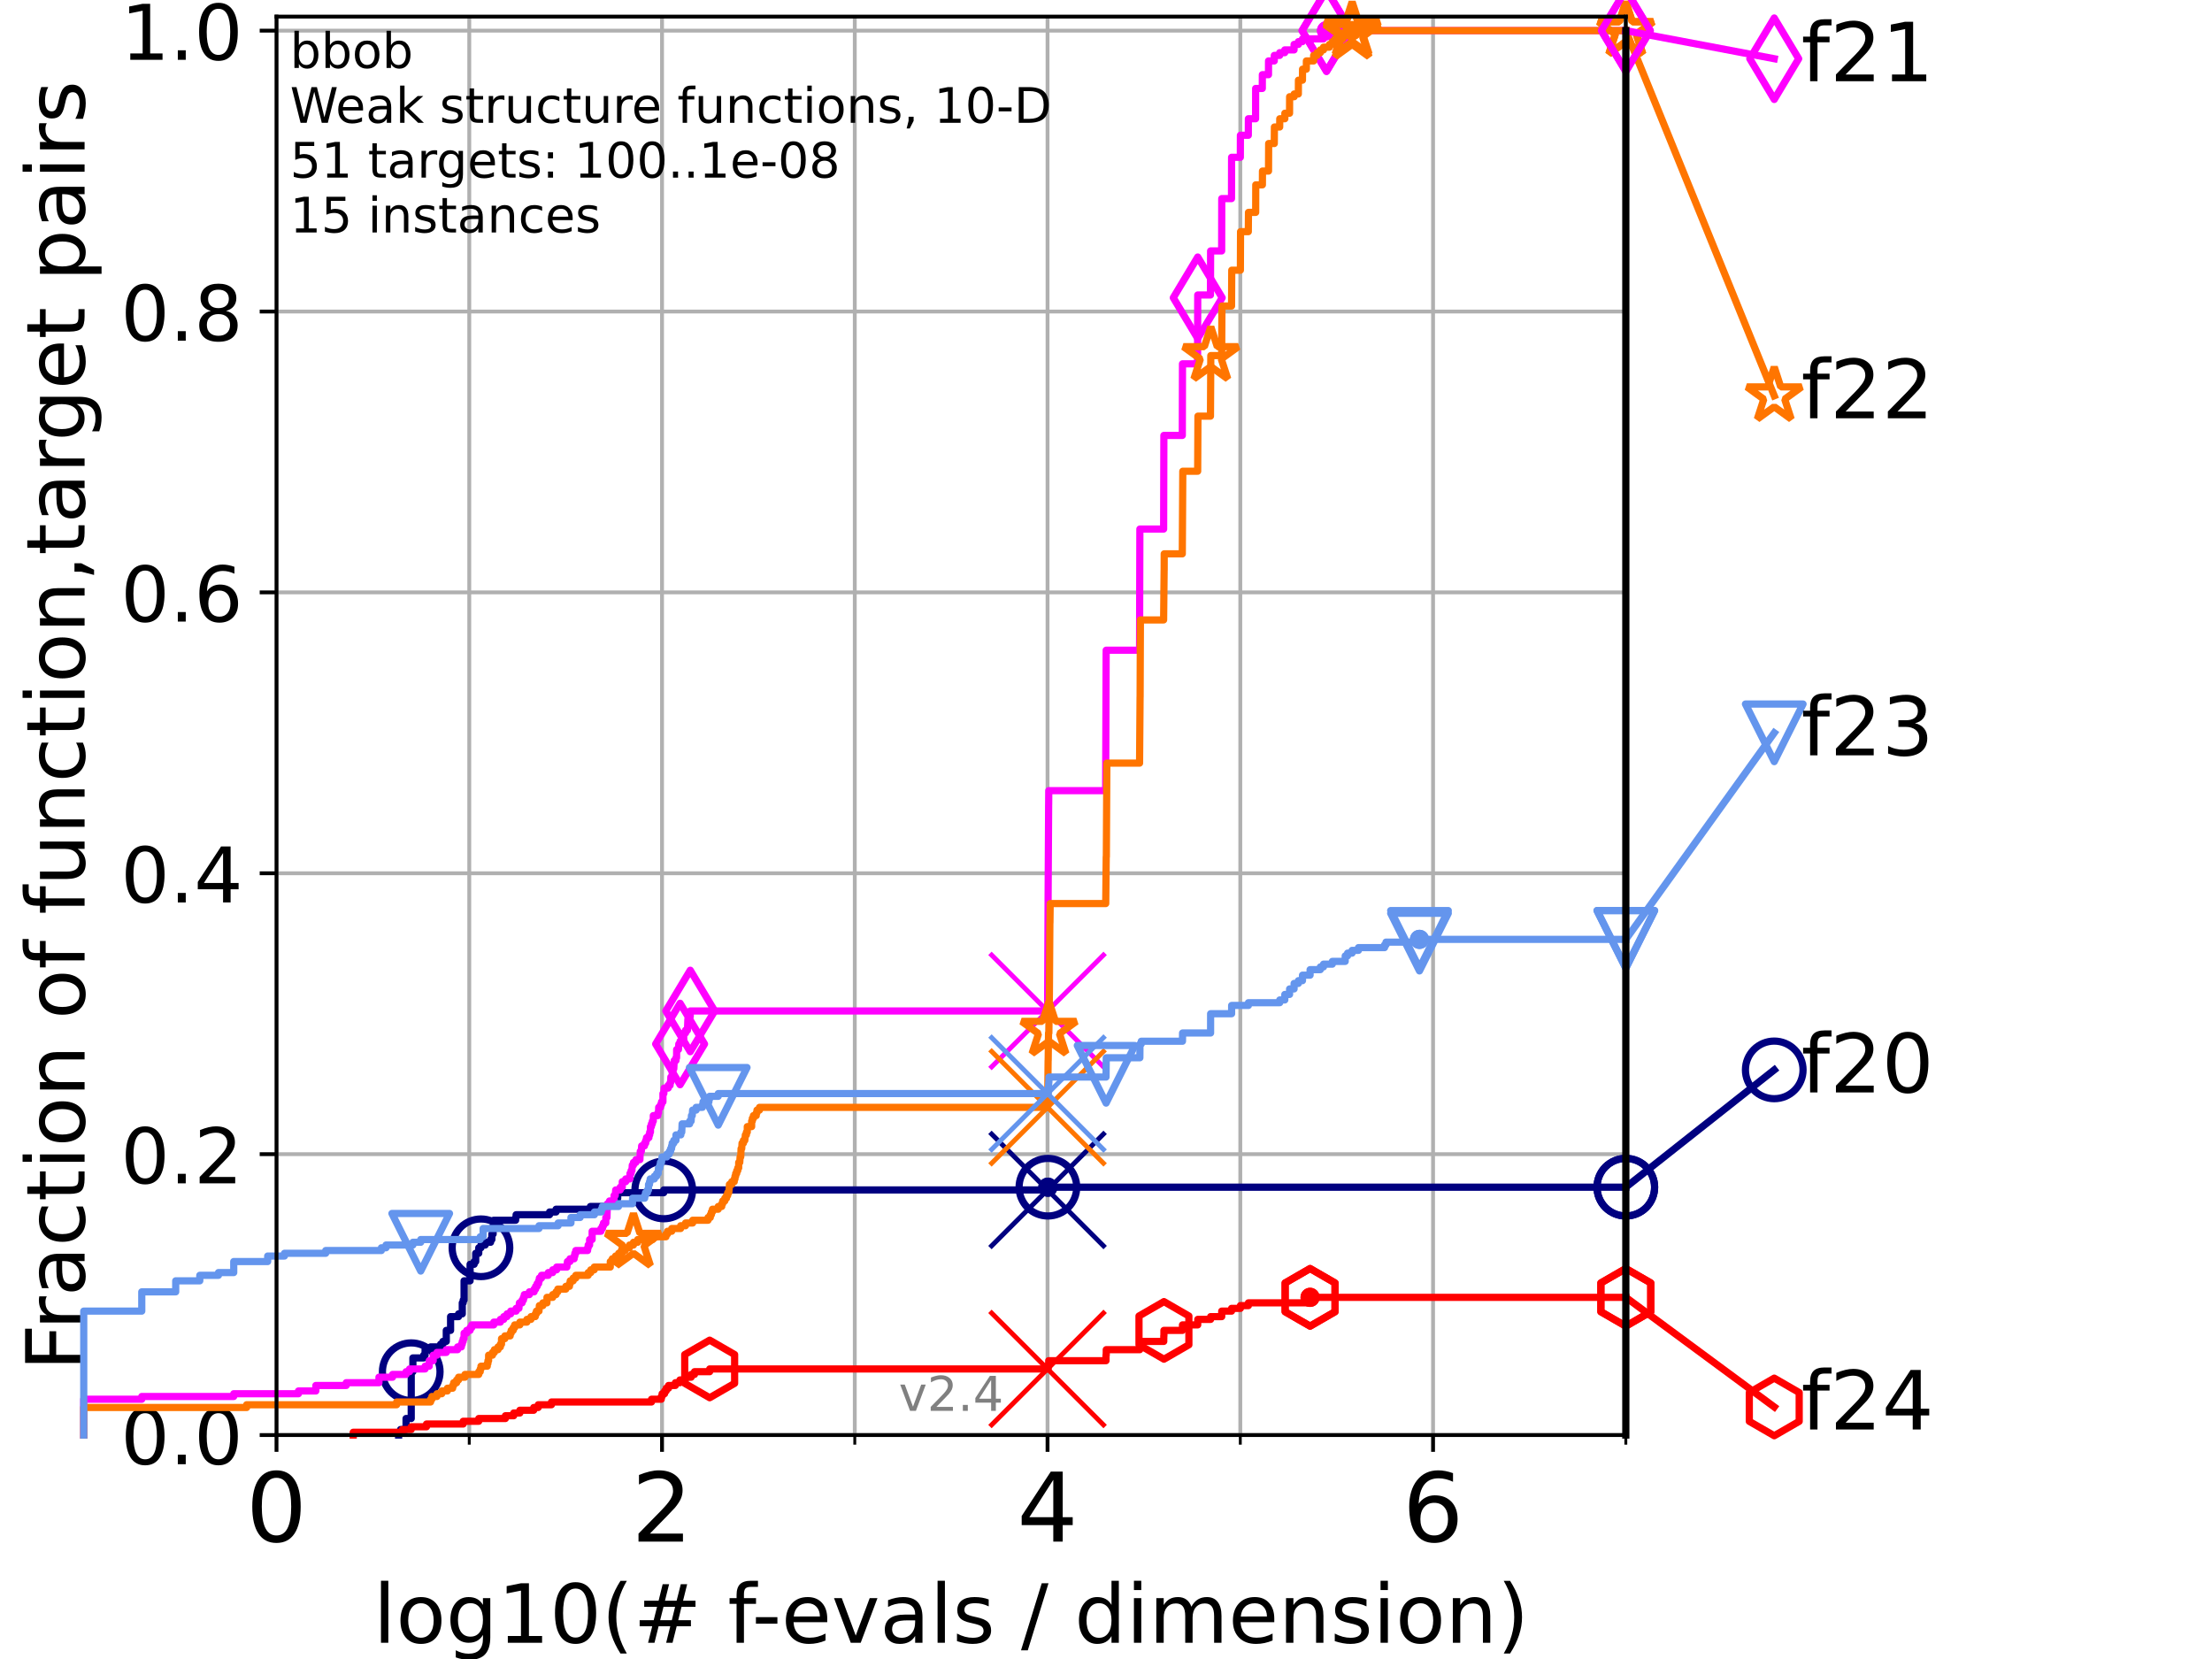 <?xml version="1.0" encoding="utf-8" standalone="no"?>
<!DOCTYPE svg PUBLIC "-//W3C//DTD SVG 1.1//EN"
  "http://www.w3.org/Graphics/SVG/1.1/DTD/svg11.dtd">
<!-- Created with matplotlib (https://matplotlib.org/) -->
<svg height="345.6pt" version="1.1" viewBox="0 0 460.8 345.6" width="460.8pt" xmlns="http://www.w3.org/2000/svg" xmlns:xlink="http://www.w3.org/1999/xlink">
 <defs>
  <style type="text/css">*{stroke-linecap:butt;stroke-linejoin:round;}</style>
 </defs>
 <g id="figure_1">
  <g id="patch_1">
   <path d="M 0 345.6 
L 460.8 345.6 
L 460.8 0 
L 0 0 
z
" style="fill:#ffffff;"/>
  </g>
  <g id="axes_1">
   <g id="patch_2">
    <path d="M 57.6 298.944 
L 338.688 298.944 
L 338.688 3.456 
L 57.6 3.456 
z
" style="fill:#ffffff;"/>
   </g>
   <g id="matplotlib.axis_1">
    <g id="xtick_1">
     <g id="line2d_1">
      <path clip-path="url(#pdb221c3e6a)" d="M 57.6 298.944 
L 57.6 3.456 
" style="fill:none;stroke:#b0b0b0;stroke-linecap:square;stroke-width:0.8;"/>
     </g>
     <g id="line2d_2">
      <defs>
       <path d="M 0 0 
L 0 3.5 
" id="mf60f37bdee" style="stroke:#000000;stroke-width:0.8;"/>
      </defs>
      <g>
       <use style="stroke:#000000;stroke-width:0.8;" x="57.6" xlink:href="#mf60f37bdee" y="298.944"/>
      </g>
     </g>
     <g id="text_1">
      <!-- 0 -->
      <g transform="translate(51.237 321.141)scale(0.2 -0.2)">
       <defs>
        <path d="M 31.781 66.406 
Q 24.172 66.406 20.328 58.906 
Q 16.5 51.422 16.5 36.375 
Q 16.5 21.391 20.328 13.891 
Q 24.172 6.391 31.781 6.391 
Q 39.453 6.391 43.281 13.891 
Q 47.125 21.391 47.125 36.375 
Q 47.125 51.422 43.281 58.906 
Q 39.453 66.406 31.781 66.406 
z
M 31.781 74.219 
Q 44.047 74.219 50.516 64.516 
Q 56.984 54.828 56.984 36.375 
Q 56.984 17.969 50.516 8.266 
Q 44.047 -1.422 31.781 -1.422 
Q 19.531 -1.422 13.062 8.266 
Q 6.594 17.969 6.594 36.375 
Q 6.594 54.828 13.062 64.516 
Q 19.531 74.219 31.781 74.219 
z
" id="DejaVuSans-48"/>
       </defs>
       <use xlink:href="#DejaVuSans-48"/>
      </g>
     </g>
    </g>
    <g id="xtick_2">
     <g id="line2d_3">
      <path clip-path="url(#pdb221c3e6a)" d="M 137.911 298.944 
L 137.911 3.456 
" style="fill:none;stroke:#b0b0b0;stroke-linecap:square;stroke-width:0.8;"/>
     </g>
     <g id="line2d_4">
      <g>
       <use style="stroke:#000000;stroke-width:0.8;" x="137.911" xlink:href="#mf60f37bdee" y="298.944"/>
      </g>
     </g>
     <g id="text_2">
      <!-- 2 -->
      <g transform="translate(131.548 321.141)scale(0.2 -0.2)">
       <defs>
        <path d="M 19.188 8.297 
L 53.609 8.297 
L 53.609 0 
L 7.328 0 
L 7.328 8.297 
Q 12.938 14.109 22.625 23.891 
Q 32.328 33.688 34.812 36.531 
Q 39.547 41.844 41.422 45.531 
Q 43.312 49.219 43.312 52.781 
Q 43.312 58.594 39.234 62.25 
Q 35.156 65.922 28.609 65.922 
Q 23.969 65.922 18.812 64.312 
Q 13.672 62.703 7.812 59.422 
L 7.812 69.391 
Q 13.766 71.781 18.938 73 
Q 24.125 74.219 28.422 74.219 
Q 39.75 74.219 46.484 68.547 
Q 53.219 62.891 53.219 53.422 
Q 53.219 48.922 51.531 44.891 
Q 49.859 40.875 45.406 35.406 
Q 44.188 33.984 37.641 27.219 
Q 31.109 20.453 19.188 8.297 
z
" id="DejaVuSans-50"/>
       </defs>
       <use xlink:href="#DejaVuSans-50"/>
      </g>
     </g>
    </g>
    <g id="xtick_3">
     <g id="line2d_5">
      <path clip-path="url(#pdb221c3e6a)" d="M 218.222 298.944 
L 218.222 3.456 
" style="fill:none;stroke:#b0b0b0;stroke-linecap:square;stroke-width:0.8;"/>
     </g>
     <g id="line2d_6">
      <g>
       <use style="stroke:#000000;stroke-width:0.8;" x="218.222" xlink:href="#mf60f37bdee" y="298.944"/>
      </g>
     </g>
     <g id="text_3">
      <!-- 4 -->
      <g transform="translate(211.859 321.141)scale(0.2 -0.2)">
       <defs>
        <path d="M 37.797 64.312 
L 12.891 25.391 
L 37.797 25.391 
z
M 35.203 72.906 
L 47.609 72.906 
L 47.609 25.391 
L 58.016 25.391 
L 58.016 17.188 
L 47.609 17.188 
L 47.609 0 
L 37.797 0 
L 37.797 17.188 
L 4.891 17.188 
L 4.891 26.703 
z
" id="DejaVuSans-52"/>
       </defs>
       <use xlink:href="#DejaVuSans-52"/>
      </g>
     </g>
    </g>
    <g id="xtick_4">
     <g id="line2d_7">
      <path clip-path="url(#pdb221c3e6a)" d="M 298.533 298.944 
L 298.533 3.456 
" style="fill:none;stroke:#b0b0b0;stroke-linecap:square;stroke-width:0.8;"/>
     </g>
     <g id="line2d_8">
      <g>
       <use style="stroke:#000000;stroke-width:0.8;" x="298.533" xlink:href="#mf60f37bdee" y="298.944"/>
      </g>
     </g>
     <g id="text_4">
      <!-- 6 -->
      <g transform="translate(292.17 321.141)scale(0.2 -0.2)">
       <defs>
        <path d="M 33.016 40.375 
Q 26.375 40.375 22.484 35.828 
Q 18.609 31.297 18.609 23.391 
Q 18.609 15.531 22.484 10.953 
Q 26.375 6.391 33.016 6.391 
Q 39.656 6.391 43.531 10.953 
Q 47.406 15.531 47.406 23.391 
Q 47.406 31.297 43.531 35.828 
Q 39.656 40.375 33.016 40.375 
z
M 52.594 71.297 
L 52.594 62.312 
Q 48.875 64.062 45.094 64.984 
Q 41.312 65.922 37.594 65.922 
Q 27.828 65.922 22.672 59.328 
Q 17.531 52.734 16.797 39.406 
Q 19.672 43.656 24.016 45.922 
Q 28.375 48.188 33.594 48.188 
Q 44.578 48.188 50.953 41.516 
Q 57.328 34.859 57.328 23.391 
Q 57.328 12.156 50.688 5.359 
Q 44.047 -1.422 33.016 -1.422 
Q 20.359 -1.422 13.672 8.266 
Q 6.984 17.969 6.984 36.375 
Q 6.984 53.656 15.188 63.938 
Q 23.391 74.219 37.203 74.219 
Q 40.922 74.219 44.703 73.484 
Q 48.484 72.75 52.594 71.297 
z
" id="DejaVuSans-54"/>
       </defs>
       <use xlink:href="#DejaVuSans-54"/>
      </g>
     </g>
    </g>
    <g id="xtick_5">
     <g id="line2d_9">
      <path clip-path="url(#pdb221c3e6a)" d="M 97.755 298.944 
L 97.755 3.456 
" style="fill:none;stroke:#b0b0b0;stroke-linecap:square;stroke-width:0.8;"/>
     </g>
     <g id="line2d_10">
      <defs>
       <path d="M 0 0 
L 0 2 
" id="m16d543bc4e" style="stroke:#000000;stroke-width:0.6;"/>
      </defs>
      <g>
       <use style="stroke:#000000;stroke-width:0.6;" x="97.755" xlink:href="#m16d543bc4e" y="298.944"/>
      </g>
     </g>
    </g>
    <g id="xtick_6">
     <g id="line2d_11">
      <path clip-path="url(#pdb221c3e6a)" d="M 178.066 298.944 
L 178.066 3.456 
" style="fill:none;stroke:#b0b0b0;stroke-linecap:square;stroke-width:0.8;"/>
     </g>
     <g id="line2d_12">
      <g>
       <use style="stroke:#000000;stroke-width:0.6;" x="178.066" xlink:href="#m16d543bc4e" y="298.944"/>
      </g>
     </g>
    </g>
    <g id="xtick_7">
     <g id="line2d_13">
      <path clip-path="url(#pdb221c3e6a)" d="M 258.377 298.944 
L 258.377 3.456 
" style="fill:none;stroke:#b0b0b0;stroke-linecap:square;stroke-width:0.8;"/>
     </g>
     <g id="line2d_14">
      <g>
       <use style="stroke:#000000;stroke-width:0.6;" x="258.377" xlink:href="#m16d543bc4e" y="298.944"/>
      </g>
     </g>
    </g>
    <g id="xtick_8">
     <g id="line2d_15">
      <path clip-path="url(#pdb221c3e6a)" d="M 338.688 298.944 
L 338.688 3.456 
" style="fill:none;stroke:#b0b0b0;stroke-linecap:square;stroke-width:0.8;"/>
     </g>
     <g id="line2d_16">
      <g>
       <use style="stroke:#000000;stroke-width:0.6;" x="338.688" xlink:href="#m16d543bc4e" y="298.944"/>
      </g>
     </g>
    </g>
    <g id="text_5">
     <!-- log10(# f-evals / dimension) -->
     <g transform="translate(77.764 342.218)scale(0.17 -0.17)">
      <defs>
       <path d="M 9.422 75.984 
L 18.406 75.984 
L 18.406 0 
L 9.422 0 
z
" id="DejaVuSans-108"/>
       <path d="M 30.609 48.391 
Q 23.391 48.391 19.188 42.75 
Q 14.984 37.109 14.984 27.297 
Q 14.984 17.484 19.156 11.844 
Q 23.344 6.203 30.609 6.203 
Q 37.797 6.203 41.984 11.859 
Q 46.188 17.531 46.188 27.297 
Q 46.188 37.016 41.984 42.703 
Q 37.797 48.391 30.609 48.391 
z
M 30.609 56 
Q 42.328 56 49.016 48.375 
Q 55.719 40.766 55.719 27.297 
Q 55.719 13.875 49.016 6.219 
Q 42.328 -1.422 30.609 -1.422 
Q 18.844 -1.422 12.172 6.219 
Q 5.516 13.875 5.516 27.297 
Q 5.516 40.766 12.172 48.375 
Q 18.844 56 30.609 56 
z
" id="DejaVuSans-111"/>
       <path d="M 45.406 27.984 
Q 45.406 37.75 41.375 43.109 
Q 37.359 48.484 30.078 48.484 
Q 22.859 48.484 18.828 43.109 
Q 14.797 37.75 14.797 27.984 
Q 14.797 18.266 18.828 12.891 
Q 22.859 7.516 30.078 7.516 
Q 37.359 7.516 41.375 12.891 
Q 45.406 18.266 45.406 27.984 
z
M 54.391 6.781 
Q 54.391 -7.172 48.188 -13.984 
Q 42 -20.797 29.203 -20.797 
Q 24.469 -20.797 20.266 -20.094 
Q 16.062 -19.391 12.109 -17.922 
L 12.109 -9.188 
Q 16.062 -11.328 19.922 -12.344 
Q 23.781 -13.375 27.781 -13.375 
Q 36.625 -13.375 41.016 -8.766 
Q 45.406 -4.156 45.406 5.172 
L 45.406 9.625 
Q 42.625 4.781 38.281 2.391 
Q 33.938 0 27.875 0 
Q 17.828 0 11.672 7.656 
Q 5.516 15.328 5.516 27.984 
Q 5.516 40.672 11.672 48.328 
Q 17.828 56 27.875 56 
Q 33.938 56 38.281 53.609 
Q 42.625 51.219 45.406 46.391 
L 45.406 54.688 
L 54.391 54.688 
z
" id="DejaVuSans-103"/>
       <path d="M 12.406 8.297 
L 28.516 8.297 
L 28.516 63.922 
L 10.984 60.406 
L 10.984 69.391 
L 28.422 72.906 
L 38.281 72.906 
L 38.281 8.297 
L 54.391 8.297 
L 54.391 0 
L 12.406 0 
z
" id="DejaVuSans-49"/>
       <path d="M 31 75.875 
Q 24.469 64.656 21.281 53.656 
Q 18.109 42.672 18.109 31.391 
Q 18.109 20.125 21.312 9.062 
Q 24.516 -2 31 -13.188 
L 23.188 -13.188 
Q 15.875 -1.703 12.234 9.375 
Q 8.594 20.453 8.594 31.391 
Q 8.594 42.281 12.203 53.312 
Q 15.828 64.359 23.188 75.875 
z
" id="DejaVuSans-40"/>
       <path d="M 51.125 44 
L 36.922 44 
L 32.812 27.688 
L 47.125 27.688 
z
M 43.797 71.781 
L 38.719 51.516 
L 52.984 51.516 
L 58.109 71.781 
L 65.922 71.781 
L 60.891 51.516 
L 76.125 51.516 
L 76.125 44 
L 58.984 44 
L 54.984 27.688 
L 70.516 27.688 
L 70.516 20.219 
L 53.078 20.219 
L 48 0 
L 40.188 0 
L 45.219 20.219 
L 30.906 20.219 
L 25.875 0 
L 18.016 0 
L 23.094 20.219 
L 7.719 20.219 
L 7.719 27.688 
L 24.906 27.688 
L 29 44 
L 13.281 44 
L 13.281 51.516 
L 30.906 51.516 
L 35.891 71.781 
z
" id="DejaVuSans-35"/>
       <path id="DejaVuSans-32"/>
       <path d="M 37.109 75.984 
L 37.109 68.5 
L 28.516 68.5 
Q 23.688 68.5 21.797 66.547 
Q 19.922 64.594 19.922 59.516 
L 19.922 54.688 
L 34.719 54.688 
L 34.719 47.703 
L 19.922 47.703 
L 19.922 0 
L 10.891 0 
L 10.891 47.703 
L 2.297 47.703 
L 2.297 54.688 
L 10.891 54.688 
L 10.891 58.5 
Q 10.891 67.625 15.141 71.797 
Q 19.391 75.984 28.609 75.984 
z
" id="DejaVuSans-102"/>
       <path d="M 4.891 31.391 
L 31.203 31.391 
L 31.203 23.391 
L 4.891 23.391 
z
" id="DejaVuSans-45"/>
       <path d="M 56.203 29.594 
L 56.203 25.203 
L 14.891 25.203 
Q 15.484 15.922 20.484 11.062 
Q 25.484 6.203 34.422 6.203 
Q 39.594 6.203 44.453 7.469 
Q 49.312 8.734 54.109 11.281 
L 54.109 2.781 
Q 49.266 0.734 44.188 -0.344 
Q 39.109 -1.422 33.891 -1.422 
Q 20.797 -1.422 13.156 6.188 
Q 5.516 13.812 5.516 26.812 
Q 5.516 40.234 12.766 48.109 
Q 20.016 56 32.328 56 
Q 43.359 56 49.781 48.891 
Q 56.203 41.797 56.203 29.594 
z
M 47.219 32.234 
Q 47.125 39.594 43.094 43.984 
Q 39.062 48.391 32.422 48.391 
Q 24.906 48.391 20.391 44.141 
Q 15.875 39.891 15.188 32.172 
z
" id="DejaVuSans-101"/>
       <path d="M 2.984 54.688 
L 12.5 54.688 
L 29.594 8.797 
L 46.688 54.688 
L 56.203 54.688 
L 35.688 0 
L 23.484 0 
z
" id="DejaVuSans-118"/>
       <path d="M 34.281 27.484 
Q 23.391 27.484 19.188 25 
Q 14.984 22.516 14.984 16.5 
Q 14.984 11.719 18.141 8.906 
Q 21.297 6.109 26.703 6.109 
Q 34.188 6.109 38.703 11.406 
Q 43.219 16.703 43.219 25.484 
L 43.219 27.484 
z
M 52.203 31.203 
L 52.203 0 
L 43.219 0 
L 43.219 8.297 
Q 40.141 3.328 35.547 0.953 
Q 30.953 -1.422 24.312 -1.422 
Q 15.922 -1.422 10.953 3.297 
Q 6 8.016 6 15.922 
Q 6 25.141 12.172 29.828 
Q 18.359 34.516 30.609 34.516 
L 43.219 34.516 
L 43.219 35.406 
Q 43.219 41.609 39.141 45 
Q 35.062 48.391 27.688 48.391 
Q 23 48.391 18.547 47.266 
Q 14.109 46.141 10.016 43.891 
L 10.016 52.203 
Q 14.938 54.109 19.578 55.047 
Q 24.219 56 28.609 56 
Q 40.484 56 46.344 49.844 
Q 52.203 43.703 52.203 31.203 
z
" id="DejaVuSans-97"/>
       <path d="M 44.281 53.078 
L 44.281 44.578 
Q 40.484 46.531 36.375 47.5 
Q 32.281 48.484 27.875 48.484 
Q 21.188 48.484 17.844 46.438 
Q 14.5 44.391 14.5 40.281 
Q 14.5 37.156 16.891 35.375 
Q 19.281 33.594 26.516 31.984 
L 29.594 31.297 
Q 39.156 29.25 43.188 25.516 
Q 47.219 21.781 47.219 15.094 
Q 47.219 7.469 41.188 3.016 
Q 35.156 -1.422 24.609 -1.422 
Q 20.219 -1.422 15.453 -0.562 
Q 10.688 0.297 5.422 2 
L 5.422 11.281 
Q 10.406 8.688 15.234 7.391 
Q 20.062 6.109 24.812 6.109 
Q 31.156 6.109 34.562 8.281 
Q 37.984 10.453 37.984 14.406 
Q 37.984 18.062 35.516 20.016 
Q 33.062 21.969 24.703 23.781 
L 21.578 24.516 
Q 13.234 26.266 9.516 29.906 
Q 5.812 33.547 5.812 39.891 
Q 5.812 47.609 11.281 51.797 
Q 16.75 56 26.812 56 
Q 31.781 56 36.172 55.266 
Q 40.578 54.547 44.281 53.078 
z
" id="DejaVuSans-115"/>
       <path d="M 25.391 72.906 
L 33.688 72.906 
L 8.297 -9.281 
L 0 -9.281 
z
" id="DejaVuSans-47"/>
       <path d="M 45.406 46.391 
L 45.406 75.984 
L 54.391 75.984 
L 54.391 0 
L 45.406 0 
L 45.406 8.203 
Q 42.578 3.328 38.25 0.953 
Q 33.938 -1.422 27.875 -1.422 
Q 17.969 -1.422 11.734 6.484 
Q 5.516 14.406 5.516 27.297 
Q 5.516 40.188 11.734 48.094 
Q 17.969 56 27.875 56 
Q 33.938 56 38.25 53.625 
Q 42.578 51.266 45.406 46.391 
z
M 14.797 27.297 
Q 14.797 17.391 18.875 11.75 
Q 22.953 6.109 30.078 6.109 
Q 37.203 6.109 41.297 11.75 
Q 45.406 17.391 45.406 27.297 
Q 45.406 37.203 41.297 42.844 
Q 37.203 48.484 30.078 48.484 
Q 22.953 48.484 18.875 42.844 
Q 14.797 37.203 14.797 27.297 
z
" id="DejaVuSans-100"/>
       <path d="M 9.422 54.688 
L 18.406 54.688 
L 18.406 0 
L 9.422 0 
z
M 9.422 75.984 
L 18.406 75.984 
L 18.406 64.594 
L 9.422 64.594 
z
" id="DejaVuSans-105"/>
       <path d="M 52 44.188 
Q 55.375 50.25 60.062 53.125 
Q 64.75 56 71.094 56 
Q 79.641 56 84.281 50.016 
Q 88.922 44.047 88.922 33.016 
L 88.922 0 
L 79.891 0 
L 79.891 32.719 
Q 79.891 40.578 77.094 44.375 
Q 74.312 48.188 68.609 48.188 
Q 61.625 48.188 57.562 43.547 
Q 53.516 38.922 53.516 30.906 
L 53.516 0 
L 44.484 0 
L 44.484 32.719 
Q 44.484 40.625 41.703 44.406 
Q 38.922 48.188 33.109 48.188 
Q 26.219 48.188 22.156 43.531 
Q 18.109 38.875 18.109 30.906 
L 18.109 0 
L 9.078 0 
L 9.078 54.688 
L 18.109 54.688 
L 18.109 46.188 
Q 21.188 51.219 25.484 53.609 
Q 29.781 56 35.688 56 
Q 41.656 56 45.828 52.969 
Q 50 49.953 52 44.188 
z
" id="DejaVuSans-109"/>
       <path d="M 54.891 33.016 
L 54.891 0 
L 45.906 0 
L 45.906 32.719 
Q 45.906 40.484 42.875 44.328 
Q 39.844 48.188 33.797 48.188 
Q 26.516 48.188 22.312 43.547 
Q 18.109 38.922 18.109 30.906 
L 18.109 0 
L 9.078 0 
L 9.078 54.688 
L 18.109 54.688 
L 18.109 46.188 
Q 21.344 51.125 25.703 53.562 
Q 30.078 56 35.797 56 
Q 45.219 56 50.047 50.172 
Q 54.891 44.344 54.891 33.016 
z
" id="DejaVuSans-110"/>
       <path d="M 8.016 75.875 
L 15.828 75.875 
Q 23.141 64.359 26.781 53.312 
Q 30.422 42.281 30.422 31.391 
Q 30.422 20.453 26.781 9.375 
Q 23.141 -1.703 15.828 -13.188 
L 8.016 -13.188 
Q 14.5 -2 17.703 9.062 
Q 20.906 20.125 20.906 31.391 
Q 20.906 42.672 17.703 53.656 
Q 14.5 64.656 8.016 75.875 
z
" id="DejaVuSans-41"/>
      </defs>
      <use xlink:href="#DejaVuSans-108"/>
      <use x="27.783" xlink:href="#DejaVuSans-111"/>
      <use x="88.965" xlink:href="#DejaVuSans-103"/>
      <use x="152.441" xlink:href="#DejaVuSans-49"/>
      <use x="216.064" xlink:href="#DejaVuSans-48"/>
      <use x="279.688" xlink:href="#DejaVuSans-40"/>
      <use x="318.701" xlink:href="#DejaVuSans-35"/>
      <use x="402.49" xlink:href="#DejaVuSans-32"/>
      <use x="434.277" xlink:href="#DejaVuSans-102"/>
      <use x="463.982" xlink:href="#DejaVuSans-45"/>
      <use x="500.066" xlink:href="#DejaVuSans-101"/>
      <use x="561.59" xlink:href="#DejaVuSans-118"/>
      <use x="620.77" xlink:href="#DejaVuSans-97"/>
      <use x="682.049" xlink:href="#DejaVuSans-108"/>
      <use x="709.832" xlink:href="#DejaVuSans-115"/>
      <use x="761.932" xlink:href="#DejaVuSans-32"/>
      <use x="793.719" xlink:href="#DejaVuSans-47"/>
      <use x="827.41" xlink:href="#DejaVuSans-32"/>
      <use x="859.197" xlink:href="#DejaVuSans-100"/>
      <use x="922.674" xlink:href="#DejaVuSans-105"/>
      <use x="950.457" xlink:href="#DejaVuSans-109"/>
      <use x="1047.869" xlink:href="#DejaVuSans-101"/>
      <use x="1109.393" xlink:href="#DejaVuSans-110"/>
      <use x="1172.771" xlink:href="#DejaVuSans-115"/>
      <use x="1224.871" xlink:href="#DejaVuSans-105"/>
      <use x="1252.654" xlink:href="#DejaVuSans-111"/>
      <use x="1313.836" xlink:href="#DejaVuSans-110"/>
      <use x="1377.215" xlink:href="#DejaVuSans-41"/>
     </g>
    </g>
   </g>
   <g id="matplotlib.axis_2">
    <g id="ytick_1">
     <g id="line2d_17">
      <path clip-path="url(#pdb221c3e6a)" d="M 57.6 298.944 
L 338.688 298.944 
" style="fill:none;stroke:#b0b0b0;stroke-linecap:square;stroke-width:0.8;"/>
     </g>
     <g id="line2d_18">
      <defs>
       <path d="M 0 0 
L -3.5 0 
" id="mad7611485c" style="stroke:#000000;stroke-width:0.8;"/>
      </defs>
      <g>
       <use style="stroke:#000000;stroke-width:0.8;" x="57.6" xlink:href="#mad7611485c" y="298.944"/>
      </g>
     </g>
     <g id="text_6">
      <!-- 0.0 -->
      <g transform="translate(25.155 305.023)scale(0.16 -0.16)">
       <defs>
        <path d="M 10.688 12.406 
L 21 12.406 
L 21 0 
L 10.688 0 
z
" id="DejaVuSans-46"/>
       </defs>
       <use xlink:href="#DejaVuSans-48"/>
       <use x="63.623" xlink:href="#DejaVuSans-46"/>
       <use x="95.41" xlink:href="#DejaVuSans-48"/>
      </g>
     </g>
    </g>
    <g id="ytick_2">
     <g id="line2d_19">
      <path clip-path="url(#pdb221c3e6a)" d="M 57.6 240.432 
L 338.688 240.432 
" style="fill:none;stroke:#b0b0b0;stroke-linecap:square;stroke-width:0.8;"/>
     </g>
     <g id="line2d_20">
      <g>
       <use style="stroke:#000000;stroke-width:0.8;" x="57.6" xlink:href="#mad7611485c" y="240.432"/>
      </g>
     </g>
     <g id="text_7">
      <!-- 0.2 -->
      <g transform="translate(25.155 246.51)scale(0.16 -0.16)">
       <use xlink:href="#DejaVuSans-48"/>
       <use x="63.623" xlink:href="#DejaVuSans-46"/>
       <use x="95.41" xlink:href="#DejaVuSans-50"/>
      </g>
     </g>
    </g>
    <g id="ytick_3">
     <g id="line2d_21">
      <path clip-path="url(#pdb221c3e6a)" d="M 57.6 181.919 
L 338.688 181.919 
" style="fill:none;stroke:#b0b0b0;stroke-linecap:square;stroke-width:0.8;"/>
     </g>
     <g id="line2d_22">
      <g>
       <use style="stroke:#000000;stroke-width:0.8;" x="57.6" xlink:href="#mad7611485c" y="181.919"/>
      </g>
     </g>
     <g id="text_8">
      <!-- 0.4 -->
      <g transform="translate(25.155 187.998)scale(0.16 -0.16)">
       <use xlink:href="#DejaVuSans-48"/>
       <use x="63.623" xlink:href="#DejaVuSans-46"/>
       <use x="95.41" xlink:href="#DejaVuSans-52"/>
      </g>
     </g>
    </g>
    <g id="ytick_4">
     <g id="line2d_23">
      <path clip-path="url(#pdb221c3e6a)" d="M 57.6 123.407 
L 338.688 123.407 
" style="fill:none;stroke:#b0b0b0;stroke-linecap:square;stroke-width:0.8;"/>
     </g>
     <g id="line2d_24">
      <g>
       <use style="stroke:#000000;stroke-width:0.8;" x="57.6" xlink:href="#mad7611485c" y="123.407"/>
      </g>
     </g>
     <g id="text_9">
      <!-- 0.6 -->
      <g transform="translate(25.155 129.485)scale(0.16 -0.16)">
       <use xlink:href="#DejaVuSans-48"/>
       <use x="63.623" xlink:href="#DejaVuSans-46"/>
       <use x="95.41" xlink:href="#DejaVuSans-54"/>
      </g>
     </g>
    </g>
    <g id="ytick_5">
     <g id="line2d_25">
      <path clip-path="url(#pdb221c3e6a)" d="M 57.6 64.894 
L 338.688 64.894 
" style="fill:none;stroke:#b0b0b0;stroke-linecap:square;stroke-width:0.8;"/>
     </g>
     <g id="line2d_26">
      <g>
       <use style="stroke:#000000;stroke-width:0.8;" x="57.6" xlink:href="#mad7611485c" y="64.894"/>
      </g>
     </g>
     <g id="text_10">
      <!-- 0.8 -->
      <g transform="translate(25.155 70.973)scale(0.16 -0.16)">
       <defs>
        <path d="M 31.781 34.625 
Q 24.75 34.625 20.719 30.859 
Q 16.703 27.094 16.703 20.516 
Q 16.703 13.922 20.719 10.156 
Q 24.75 6.391 31.781 6.391 
Q 38.812 6.391 42.859 10.172 
Q 46.922 13.969 46.922 20.516 
Q 46.922 27.094 42.891 30.859 
Q 38.875 34.625 31.781 34.625 
z
M 21.922 38.812 
Q 15.578 40.375 12.031 44.719 
Q 8.5 49.078 8.5 55.328 
Q 8.5 64.062 14.719 69.141 
Q 20.953 74.219 31.781 74.219 
Q 42.672 74.219 48.875 69.141 
Q 55.078 64.062 55.078 55.328 
Q 55.078 49.078 51.531 44.719 
Q 48 40.375 41.703 38.812 
Q 48.828 37.156 52.797 32.312 
Q 56.781 27.484 56.781 20.516 
Q 56.781 9.906 50.312 4.234 
Q 43.844 -1.422 31.781 -1.422 
Q 19.734 -1.422 13.25 4.234 
Q 6.781 9.906 6.781 20.516 
Q 6.781 27.484 10.781 32.312 
Q 14.797 37.156 21.922 38.812 
z
M 18.312 54.391 
Q 18.312 48.734 21.844 45.562 
Q 25.391 42.391 31.781 42.391 
Q 38.141 42.391 41.719 45.562 
Q 45.312 48.734 45.312 54.391 
Q 45.312 60.062 41.719 63.234 
Q 38.141 66.406 31.781 66.406 
Q 25.391 66.406 21.844 63.234 
Q 18.312 60.062 18.312 54.391 
z
" id="DejaVuSans-56"/>
       </defs>
       <use xlink:href="#DejaVuSans-48"/>
       <use x="63.623" xlink:href="#DejaVuSans-46"/>
       <use x="95.41" xlink:href="#DejaVuSans-56"/>
      </g>
     </g>
    </g>
    <g id="ytick_6">
     <g id="line2d_27">
      <path clip-path="url(#pdb221c3e6a)" d="M 57.6 6.382 
L 338.688 6.382 
" style="fill:none;stroke:#b0b0b0;stroke-linecap:square;stroke-width:0.8;"/>
     </g>
     <g id="line2d_28">
      <g>
       <use style="stroke:#000000;stroke-width:0.8;" x="57.6" xlink:href="#mad7611485c" y="6.382"/>
      </g>
     </g>
     <g id="text_11">
      <!-- 1.0 -->
      <g transform="translate(25.155 12.46)scale(0.16 -0.16)">
       <use xlink:href="#DejaVuSans-49"/>
       <use x="63.623" xlink:href="#DejaVuSans-46"/>
       <use x="95.41" xlink:href="#DejaVuSans-48"/>
      </g>
     </g>
    </g>
    <g id="text_12">
     <!-- Fraction of function,target pairs -->
     <g transform="translate(17.62 285.585)rotate(-90)scale(0.17 -0.17)">
      <defs>
       <path d="M 9.812 72.906 
L 51.703 72.906 
L 51.703 64.594 
L 19.672 64.594 
L 19.672 43.109 
L 48.578 43.109 
L 48.578 34.812 
L 19.672 34.812 
L 19.672 0 
L 9.812 0 
z
" id="DejaVuSans-70"/>
       <path d="M 41.109 46.297 
Q 39.594 47.172 37.812 47.578 
Q 36.031 48 33.891 48 
Q 26.266 48 22.188 43.047 
Q 18.109 38.094 18.109 28.812 
L 18.109 0 
L 9.078 0 
L 9.078 54.688 
L 18.109 54.688 
L 18.109 46.188 
Q 20.953 51.172 25.484 53.578 
Q 30.031 56 36.531 56 
Q 37.453 56 38.578 55.875 
Q 39.703 55.766 41.062 55.516 
z
" id="DejaVuSans-114"/>
       <path d="M 48.781 52.594 
L 48.781 44.188 
Q 44.969 46.297 41.141 47.344 
Q 37.312 48.391 33.406 48.391 
Q 24.656 48.391 19.812 42.844 
Q 14.984 37.312 14.984 27.297 
Q 14.984 17.281 19.812 11.734 
Q 24.656 6.203 33.406 6.203 
Q 37.312 6.203 41.141 7.25 
Q 44.969 8.297 48.781 10.406 
L 48.781 2.094 
Q 45.016 0.344 40.984 -0.531 
Q 36.969 -1.422 32.422 -1.422 
Q 20.062 -1.422 12.781 6.344 
Q 5.516 14.109 5.516 27.297 
Q 5.516 40.672 12.859 48.328 
Q 20.219 56 33.016 56 
Q 37.156 56 41.109 55.141 
Q 45.062 54.297 48.781 52.594 
z
" id="DejaVuSans-99"/>
       <path d="M 18.312 70.219 
L 18.312 54.688 
L 36.812 54.688 
L 36.812 47.703 
L 18.312 47.703 
L 18.312 18.016 
Q 18.312 11.328 20.141 9.422 
Q 21.969 7.516 27.594 7.516 
L 36.812 7.516 
L 36.812 0 
L 27.594 0 
Q 17.188 0 13.234 3.875 
Q 9.281 7.766 9.281 18.016 
L 9.281 47.703 
L 2.688 47.703 
L 2.688 54.688 
L 9.281 54.688 
L 9.281 70.219 
z
" id="DejaVuSans-116"/>
       <path d="M 8.5 21.578 
L 8.5 54.688 
L 17.484 54.688 
L 17.484 21.922 
Q 17.484 14.156 20.5 10.266 
Q 23.531 6.391 29.594 6.391 
Q 36.859 6.391 41.078 11.031 
Q 45.312 15.672 45.312 23.688 
L 45.312 54.688 
L 54.297 54.688 
L 54.297 0 
L 45.312 0 
L 45.312 8.406 
Q 42.047 3.422 37.719 1 
Q 33.406 -1.422 27.688 -1.422 
Q 18.266 -1.422 13.375 4.438 
Q 8.5 10.297 8.5 21.578 
z
M 31.109 56 
z
" id="DejaVuSans-117"/>
       <path d="M 11.719 12.406 
L 22.016 12.406 
L 22.016 4 
L 14.016 -11.625 
L 7.719 -11.625 
L 11.719 4 
z
" id="DejaVuSans-44"/>
       <path d="M 18.109 8.203 
L 18.109 -20.797 
L 9.078 -20.797 
L 9.078 54.688 
L 18.109 54.688 
L 18.109 46.391 
Q 20.953 51.266 25.266 53.625 
Q 29.594 56 35.594 56 
Q 45.562 56 51.781 48.094 
Q 58.016 40.188 58.016 27.297 
Q 58.016 14.406 51.781 6.484 
Q 45.562 -1.422 35.594 -1.422 
Q 29.594 -1.422 25.266 0.953 
Q 20.953 3.328 18.109 8.203 
z
M 48.688 27.297 
Q 48.688 37.203 44.609 42.844 
Q 40.531 48.484 33.406 48.484 
Q 26.266 48.484 22.188 42.844 
Q 18.109 37.203 18.109 27.297 
Q 18.109 17.391 22.188 11.75 
Q 26.266 6.109 33.406 6.109 
Q 40.531 6.109 44.609 11.75 
Q 48.688 17.391 48.688 27.297 
z
" id="DejaVuSans-112"/>
      </defs>
      <use xlink:href="#DejaVuSans-70"/>
      <use x="50.27" xlink:href="#DejaVuSans-114"/>
      <use x="91.383" xlink:href="#DejaVuSans-97"/>
      <use x="152.662" xlink:href="#DejaVuSans-99"/>
      <use x="207.643" xlink:href="#DejaVuSans-116"/>
      <use x="246.852" xlink:href="#DejaVuSans-105"/>
      <use x="274.635" xlink:href="#DejaVuSans-111"/>
      <use x="335.816" xlink:href="#DejaVuSans-110"/>
      <use x="399.195" xlink:href="#DejaVuSans-32"/>
      <use x="430.982" xlink:href="#DejaVuSans-111"/>
      <use x="492.164" xlink:href="#DejaVuSans-102"/>
      <use x="527.369" xlink:href="#DejaVuSans-32"/>
      <use x="559.156" xlink:href="#DejaVuSans-102"/>
      <use x="594.361" xlink:href="#DejaVuSans-117"/>
      <use x="657.74" xlink:href="#DejaVuSans-110"/>
      <use x="721.119" xlink:href="#DejaVuSans-99"/>
      <use x="776.1" xlink:href="#DejaVuSans-116"/>
      <use x="815.309" xlink:href="#DejaVuSans-105"/>
      <use x="843.092" xlink:href="#DejaVuSans-111"/>
      <use x="904.273" xlink:href="#DejaVuSans-110"/>
      <use x="967.652" xlink:href="#DejaVuSans-44"/>
      <use x="999.439" xlink:href="#DejaVuSans-116"/>
      <use x="1038.648" xlink:href="#DejaVuSans-97"/>
      <use x="1099.928" xlink:href="#DejaVuSans-114"/>
      <use x="1139.291" xlink:href="#DejaVuSans-103"/>
      <use x="1202.768" xlink:href="#DejaVuSans-101"/>
      <use x="1264.291" xlink:href="#DejaVuSans-116"/>
      <use x="1303.5" xlink:href="#DejaVuSans-32"/>
      <use x="1335.287" xlink:href="#DejaVuSans-112"/>
      <use x="1398.764" xlink:href="#DejaVuSans-97"/>
      <use x="1460.043" xlink:href="#DejaVuSans-105"/>
      <use x="1487.826" xlink:href="#DejaVuSans-114"/>
      <use x="1528.939" xlink:href="#DejaVuSans-115"/>
     </g>
    </g>
   </g>
   <g id="line2d_29">
    <defs>
     <path d="M 0 1.5 
C 0.398 1.5 0.779 1.342 1.061 1.061 
C 1.342 0.779 1.5 0.398 1.5 0 
C 1.5 -0.398 1.342 -0.779 1.061 -1.061 
C 0.779 -1.342 0.398 -1.5 0 -1.5 
C -0.398 -1.5 -0.779 -1.342 -1.061 -1.061 
C -1.342 -0.779 -1.5 -0.398 -1.5 0 
C -1.5 0.398 -1.342 0.779 -1.061 1.061 
C -0.779 1.342 -0.398 1.5 0 1.5 
z
" id="me3ed3102da" style="stroke:#000080;"/>
    </defs>
    <g>
     <use style="fill:#000080;stroke:#000080;" x="218.296" xlink:href="#me3ed3102da" y="247.315"/>
     <use style="fill:#000080;stroke:#000080;" x="218.296" xlink:href="#me3ed3102da" y="247.315"/>
    </g>
   </g>
   <g id="line2d_30">
    <path d="M 83.037 298.944 
L 83.037 298.37 
L 83.438 298.37 
L 83.438 297.797 
L 84.588 297.797 
L 84.588 295.502 
L 85.667 295.502 
L 85.667 285.75 
L 86.013 285.75 
L 86.013 282.882 
L 88.256 282.882 
L 88.256 282.308 
L 88.554 282.308 
L 88.554 281.161 
L 89.698 281.161 
L 89.698 280.587 
L 91.783 280.587 
L 91.783 280.013 
L 92.267 280.013 
L 92.267 279.44 
L 92.969 279.44 
L 92.969 277.145 
L 93.864 277.145 
L 93.864 274.277 
L 95.526 274.277 
L 95.526 273.703 
L 96.301 273.703 
L 96.301 271.409 
L 96.49 271.409 
L 96.49 270.835 
L 96.676 270.835 
L 96.676 266.82 
L 97.929 266.82 
L 97.929 263.378 
L 98.772 263.378 
L 98.772 262.804 
L 99.098 262.804 
L 99.098 261.083 
L 99.732 261.083 
L 99.732 259.936 
L 100.193 259.936 
L 100.193 259.362 
L 101.08 259.362 
L 101.08 258.788 
L 102.196 258.788 
L 102.196 258.215 
L 102.465 258.215 
L 102.465 257.067 
L 102.729 257.067 
L 102.729 255.346 
L 102.859 255.346 
L 102.859 254.199 
L 107.415 254.199 
L 107.415 253.626 
L 107.515 253.626 
L 107.515 253.052 
L 114.486 253.052 
L 114.486 252.478 
L 115.835 252.478 
L 115.835 251.905 
L 122.989 251.905 
L 122.989 251.331 
L 126.872 251.331 
L 126.872 250.757 
L 127.83 250.757 
L 127.83 250.184 
L 128.591 250.184 
L 128.591 249.61 
L 128.68 249.61 
L 128.68 248.463 
L 138.273 248.463 
L 138.273 247.889 
L 218.296 247.889 
L 218.296 247.315 
L 338.688 247.315 
" style="fill:none;stroke:#000080;stroke-linecap:square;stroke-width:1.5;"/>
   </g>
   <g id="line2d_31">
    <defs>
     <path d="M 0 6 
C 1.591 6 3.117 5.368 4.243 4.243 
C 5.368 3.117 6 1.591 6 0 
C 6 -1.591 5.368 -3.117 4.243 -4.243 
C 3.117 -5.368 1.591 -6 0 -6 
C -1.591 -6 -3.117 -5.368 -4.243 -4.243 
C -5.368 -3.117 -6 -1.591 -6 0 
C -6 1.591 -5.368 3.117 -4.243 4.243 
C -3.117 5.368 -1.591 6 0 6 
z
" id="m1d261c2a1d" style="stroke:#000080;stroke-width:1.5;"/>
    </defs>
    <g>
     <use style="fill-opacity:0;stroke:#000080;stroke-width:1.5;" x="85.667" xlink:href="#m1d261c2a1d" y="285.75"/>
     <use style="fill-opacity:0;stroke:#000080;stroke-width:1.5;" x="100.193" xlink:href="#m1d261c2a1d" y="259.936"/>
     <use style="fill-opacity:0;stroke:#000080;stroke-width:1.5;" x="138.273" xlink:href="#m1d261c2a1d" y="247.889"/>
     <use style="fill-opacity:0;stroke:#000080;stroke-width:1.5;" x="218.296" xlink:href="#m1d261c2a1d" y="247.315"/>
     <use style="fill-opacity:0;stroke:#000080;stroke-width:1.5;" x="338.688" xlink:href="#m1d261c2a1d" y="247.315"/>
    </g>
   </g>
   <g id="line2d_32">
    <path style="fill:none;stroke:#000080;stroke-linecap:square;stroke-width:1.5;"/>
    <g/>
   </g>
   <g id="line2d_33">
    <path clip-path="url(#pdb221c3e6a)" d="M 218.222 247.889 
" style="fill:none;stroke:#000080;stroke-linecap:square;stroke-width:1.5;"/>
    <defs>
     <path d="M -12 12 
L 12 -12 
M -12 -12 
L 12 12 
" id="md6bd6f73aa" style="stroke:#000080;"/>
    </defs>
    <g clip-path="url(#pdb221c3e6a)">
     <use style="fill:#000080;stroke:#000080;" x="218.222" xlink:href="#md6bd6f73aa" y="247.889"/>
    </g>
   </g>
   <g id="line2d_34">
    <defs>
     <path d="M 0 1.5 
C 0.398 1.5 0.779 1.342 1.061 1.061 
C 1.342 0.779 1.5 0.398 1.5 0 
C 1.5 -0.398 1.342 -0.779 1.061 -1.061 
C 0.779 -1.342 0.398 -1.5 0 -1.5 
C -0.398 -1.5 -0.779 -1.342 -1.061 -1.061 
C -1.342 -0.779 -1.5 -0.398 -1.5 0 
C -1.5 0.398 -1.342 0.779 -1.061 1.061 
C -0.779 1.342 -0.398 1.5 0 1.5 
z
" id="m562387fddc" style="stroke:#ff00ff;"/>
    </defs>
    <g>
     <use style="fill:#ff00ff;stroke:#ff00ff;" x="276.34" xlink:href="#m562387fddc" y="6.382"/>
     <use style="fill:#ff00ff;stroke:#ff00ff;" x="276.34" xlink:href="#m562387fddc" y="6.382"/>
    </g>
   </g>
   <g id="line2d_35">
    <path d="M 17.445 298.944 
L 17.445 291.487 
L 29.533 291.487 
L 29.533 290.913 
L 48.692 290.913 
L 48.692 290.339 
L 62.175 290.339 
L 62.175 289.766 
L 65.797 289.766 
L 65.797 288.618 
L 72.125 288.618 
L 72.125 288.045 
L 78.942 288.045 
L 78.942 286.897 
L 81.776 286.897 
L 81.776 286.324 
L 84.588 286.324 
L 84.588 285.75 
L 85.315 285.75 
L 85.315 285.176 
L 88.554 285.176 
L 88.554 284.603 
L 89.419 284.603 
L 89.419 283.455 
L 90.243 283.455 
L 90.243 282.308 
L 91.03 282.308 
L 91.03 281.734 
L 92.969 281.734 
L 92.969 281.161 
L 95.327 281.161 
L 95.327 280.587 
L 96.111 280.587 
L 96.111 280.013 
L 96.301 280.013 
L 96.301 279.44 
L 96.49 279.44 
L 96.49 278.866 
L 96.676 278.866 
L 96.676 277.719 
L 97.224 277.719 
L 97.224 277.145 
L 97.929 277.145 
L 97.929 276.572 
L 98.271 276.572 
L 98.271 275.998 
L 102.859 275.998 
L 102.859 275.424 
L 104.235 275.424 
L 104.235 274.851 
L 104.942 274.851 
L 104.942 274.277 
L 105.622 274.277 
L 105.622 273.703 
L 106.383 273.703 
L 106.383 273.13 
L 107.515 273.13 
L 107.515 272.556 
L 108.103 272.556 
L 108.199 271.409 
L 108.764 271.409 
L 108.764 270.835 
L 109.04 270.835 
L 109.04 270.261 
L 109.222 270.261 
L 109.222 269.688 
L 110.274 269.688 
L 110.274 269.114 
L 111.266 269.114 
L 111.266 268.54 
L 111.585 268.54 
L 111.585 267.967 
L 111.897 267.967 
L 111.897 267.393 
L 112.205 267.393 
L 112.205 266.82 
L 112.356 266.82 
L 112.356 266.246 
L 112.804 266.246 
L 112.804 265.672 
L 114.216 265.672 
L 114.216 265.099 
L 115.141 265.099 
L 115.141 264.525 
L 115.959 264.525 
L 115.959 263.951 
L 118.094 263.951 
L 118.203 262.804 
L 118.734 262.804 
L 118.734 262.23 
L 119.603 262.23 
L 119.603 261.657 
L 119.752 261.657 
L 119.752 261.083 
L 119.948 261.083 
L 119.948 260.509 
L 122.405 260.509 
L 122.405 259.936 
L 122.531 259.936 
L 122.531 259.362 
L 122.824 259.362 
L 122.824 258.215 
L 123.354 258.215 
L 123.354 256.494 
L 125.183 256.494 
L 125.183 255.92 
L 125.506 255.92 
L 125.506 255.346 
L 125.718 255.346 
L 125.718 254.773 
L 126.202 254.773 
L 126.202 253.626 
L 126.44 253.626 
L 126.54 250.757 
L 126.97 250.757 
L 126.97 250.184 
L 127.923 250.184 
L 127.923 249.036 
L 128.169 249.036 
L 128.26 247.889 
L 129.205 247.889 
L 129.205 247.315 
L 129.63 247.315 
L 129.63 246.168 
L 130.345 246.168 
L 130.345 245.594 
L 131.211 245.594 
L 131.236 244.447 
L 131.465 244.447 
L 131.465 243.873 
L 131.641 243.873 
L 131.716 242.726 
L 131.963 242.726 
L 131.963 242.152 
L 132.47 242.152 
L 132.47 241.579 
L 133.307 241.579 
L 133.375 239.858 
L 133.6 239.858 
L 133.667 238.711 
L 134.258 238.711 
L 134.258 238.137 
L 134.514 238.137 
L 134.514 237.563 
L 134.682 237.563 
L 134.682 236.99 
L 135.179 236.99 
L 135.179 236.416 
L 135.341 236.416 
L 135.341 235.842 
L 135.502 235.842 
L 135.502 234.695 
L 135.701 234.695 
L 135.701 234.121 
L 135.898 234.121 
L 135.898 233.548 
L 136.093 233.548 
L 136.093 232.4 
L 137.035 232.4 
L 137.035 231.827 
L 137.181 231.827 
L 137.217 230.679 
L 137.612 230.679 
L 137.612 230.106 
L 137.806 230.106 
L 137.806 229.532 
L 138.102 229.532 
L 138.102 227.811 
L 138.29 227.811 
L 138.358 226.664 
L 139.204 226.664 
L 139.204 226.09 
L 139.589 226.09 
L 139.589 225.517 
L 139.715 225.517 
L 139.747 224.369 
L 140.011 224.369 
L 140.058 223.222 
L 140.181 223.222 
L 140.181 222.648 
L 140.363 222.648 
L 140.454 220.927 
L 140.812 220.927 
L 140.812 220.354 
L 140.944 220.354 
L 140.959 218.633 
L 141.336 218.633 
L 141.407 217.485 
L 141.676 217.485 
L 141.676 216.912 
L 142.433 216.912 
L 142.433 215.191 
L 142.818 215.191 
L 142.818 214.617 
L 143.209 214.617 
L 143.299 212.323 
L 143.666 212.323 
L 143.666 211.749 
L 143.791 211.749 
L 143.791 210.602 
L 218.233 210.602 
L 218.344 185.935 
L 218.345 185.935 
L 218.451 167.578 
L 218.457 167.578 
L 218.48 164.709 
L 230.326 164.709 
L 230.431 136.027 
L 230.439 136.027 
L 230.439 135.453 
L 237.392 135.453 
L 237.456 110.213 
L 242.406 110.213 
L 242.457 90.708 
L 246.296 90.708 
L 246.334 75.793 
L 249.474 75.793 
L 249.51 61.452 
L 252.162 61.452 
L 252.192 52.274 
L 254.495 52.274 
L 254.515 41.374 
L 256.544 41.374 
L 256.564 32.77 
L 258.385 32.77 
L 258.399 28.18 
L 260.046 28.18 
L 260.06 24.738 
L 261.563 24.738 
L 261.575 18.428 
L 262.959 18.428 
L 262.971 15.56 
L 264.248 15.56 
L 264.259 12.692 
L 265.453 12.692 
L 265.457 11.544 
L 266.582 11.544 
L 266.582 10.971 
L 267.635 10.971 
L 267.635 10.397 
L 269.576 10.397 
L 269.581 9.25 
L 270.475 9.25 
L 270.475 8.676 
L 271.322 8.676 
L 271.322 8.103 
L 275.701 8.103 
L 275.702 6.955 
L 276.34 6.955 
L 276.34 6.382 
L 338.688 6.382 
L 338.688 6.382 
" style="fill:none;stroke:#ff00ff;stroke-linecap:square;stroke-width:1.5;"/>
   </g>
   <g id="line2d_36">
    <defs>
     <path d="M -0 8.485 
L 5.091 0 
L 0 -8.485 
L -5.091 -0 
z
" id="me709257ed7" style="stroke:#ff00ff;stroke-linejoin:miter;stroke-width:1.5;"/>
    </defs>
    <g>
     <use style="fill-opacity:0;stroke:#ff00ff;stroke-linejoin:miter;stroke-width:1.5;" x="141.676" xlink:href="#me709257ed7" y="217.485"/>
     <use style="fill-opacity:0;stroke:#ff00ff;stroke-linejoin:miter;stroke-width:1.5;" x="143.791" xlink:href="#me709257ed7" y="210.602"/>
     <use style="fill-opacity:0;stroke:#ff00ff;stroke-linejoin:miter;stroke-width:1.5;" x="249.51" xlink:href="#me709257ed7" y="62.026"/>
     <use style="fill-opacity:0;stroke:#ff00ff;stroke-linejoin:miter;stroke-width:1.5;" x="276.34" xlink:href="#me709257ed7" y="6.382"/>
     <use style="fill-opacity:0;stroke:#ff00ff;stroke-linejoin:miter;stroke-width:1.5;" x="276.34" xlink:href="#me709257ed7" y="6.382"/>
     <use style="fill-opacity:0;stroke:#ff00ff;stroke-linejoin:miter;stroke-width:1.5;" x="338.688" xlink:href="#me709257ed7" y="6.382"/>
    </g>
   </g>
   <g id="line2d_37">
    <path style="fill:none;stroke:#ff00ff;stroke-linecap:square;stroke-width:1.5;"/>
    <g/>
   </g>
   <g id="line2d_38">
    <path clip-path="url(#pdb221c3e6a)" d="M 218.222 210.602 
" style="fill:none;stroke:#ff00ff;stroke-linecap:square;stroke-width:1.5;"/>
    <defs>
     <path d="M -12 12 
L 12 -12 
M -12 -12 
L 12 12 
" id="m34d76cfb58" style="stroke:#ff00ff;"/>
    </defs>
    <g clip-path="url(#pdb221c3e6a)">
     <use style="fill:#ff00ff;stroke:#ff00ff;" x="218.222" xlink:href="#m34d76cfb58" y="210.602"/>
    </g>
   </g>
   <g id="line2d_39">
    <defs>
     <path d="M 0 1.5 
C 0.398 1.5 0.779 1.342 1.061 1.061 
C 1.342 0.779 1.5 0.398 1.5 0 
C 1.5 -0.398 1.342 -0.779 1.061 -1.061 
C 0.779 -1.342 0.398 -1.5 0 -1.5 
C -0.398 -1.5 -0.779 -1.342 -1.061 -1.061 
C -1.342 -0.779 -1.5 -0.398 -1.5 0 
C -1.5 0.398 -1.342 0.779 -1.061 1.061 
C -0.779 1.342 -0.398 1.5 0 1.5 
z
" id="m2385704d8b" style="stroke:#ff7500;"/>
    </defs>
    <g>
     <use style="fill:#ff7500;stroke:#ff7500;" x="281.671" xlink:href="#m2385704d8b" y="6.382"/>
     <use style="fill:#ff7500;stroke:#ff7500;" x="281.671" xlink:href="#m2385704d8b" y="6.382"/>
    </g>
   </g>
   <g id="line2d_40">
    <path d="M 17.445 298.944 
L 17.445 293.207 
L 51.38 293.207 
L 51.38 292.634 
L 82.627 292.634 
L 82.627 292.06 
L 89.698 292.06 
L 89.698 291.487 
L 89.973 291.487 
L 89.973 290.913 
L 91.03 290.913 
L 91.03 290.339 
L 92.027 290.339 
L 92.027 289.766 
L 93.197 289.766 
L 93.197 289.192 
L 94.295 289.192 
L 94.295 288.618 
L 94.506 288.618 
L 94.506 288.045 
L 95.125 288.045 
L 95.125 287.471 
L 95.526 287.471 
L 95.526 286.897 
L 96.861 286.897 
L 96.861 286.324 
L 99.732 286.324 
L 99.732 285.75 
L 100.04 285.75 
L 100.04 285.176 
L 100.193 285.176 
L 100.193 284.603 
L 101.507 284.603 
L 101.507 284.029 
L 101.647 284.029 
L 101.647 283.455 
L 101.786 283.455 
L 101.786 282.308 
L 102.597 282.308 
L 102.597 281.734 
L 102.989 281.734 
L 102.989 281.161 
L 103.747 281.161 
L 103.747 280.587 
L 104.235 280.587 
L 104.235 280.013 
L 104.474 280.013 
L 104.474 278.866 
L 105.172 278.866 
L 105.172 278.293 
L 106.276 278.293 
L 106.276 277.719 
L 106.489 277.719 
L 106.489 277.145 
L 106.906 277.145 
L 106.906 276.572 
L 107.213 276.572 
L 107.213 275.998 
L 108.294 275.998 
L 108.294 275.424 
L 109.756 275.424 
L 109.756 274.851 
L 110.611 274.851 
L 110.611 274.277 
L 111.506 274.277 
L 111.506 273.703 
L 111.742 273.703 
L 111.742 273.13 
L 112.281 273.13 
L 112.356 271.982 
L 113.095 271.982 
L 113.095 271.409 
L 113.943 271.409 
L 113.943 270.261 
L 115.141 270.261 
L 115.141 269.688 
L 115.835 269.688 
L 115.835 269.114 
L 116.203 269.114 
L 116.203 268.54 
L 117.876 268.54 
L 117.876 267.967 
L 118.629 267.967 
L 118.629 267.393 
L 118.787 267.393 
L 118.787 266.82 
L 119.402 266.82 
L 119.402 266.246 
L 119.948 266.246 
L 119.948 265.672 
L 122.531 265.672 
L 122.531 265.099 
L 123.071 265.099 
L 123.071 264.525 
L 123.791 264.525 
L 123.791 263.951 
L 127.133 263.951 
L 127.133 262.804 
L 127.548 262.804 
L 127.548 262.23 
L 128.23 262.23 
L 128.23 261.657 
L 128.886 261.657 
L 128.886 261.083 
L 129.602 261.083 
L 129.602 260.509 
L 130.237 260.509 
L 130.237 259.936 
L 131.134 259.936 
L 131.134 259.362 
L 131.963 259.362 
L 131.963 258.788 
L 132.847 258.788 
L 132.847 258.215 
L 135.957 258.215 
L 135.957 257.641 
L 138.728 257.641 
L 138.728 257.067 
L 139.058 257.067 
L 139.058 256.494 
L 139.934 256.494 
L 139.934 255.92 
L 141.788 255.92 
L 141.788 255.346 
L 142.805 255.346 
L 142.805 254.773 
L 144.294 254.773 
L 144.294 254.199 
L 147.5 254.199 
L 147.5 253.626 
L 147.967 253.626 
L 147.967 253.052 
L 148.19 253.052 
L 148.19 252.478 
L 148.412 252.478 
L 148.412 251.905 
L 149.62 251.905 
L 149.62 251.331 
L 150.353 251.331 
L 150.353 250.757 
L 150.548 250.757 
L 150.548 250.184 
L 150.99 250.184 
L 150.99 249.61 
L 151.341 249.61 
L 151.341 249.036 
L 151.589 249.036 
L 151.589 248.463 
L 151.819 248.463 
L 151.921 247.315 
L 151.944 247.315 
L 151.944 246.742 
L 152.444 246.742 
L 152.444 246.168 
L 152.959 246.168 
L 152.959 245.594 
L 153.113 245.594 
L 153.113 245.021 
L 153.258 245.021 
L 153.258 244.447 
L 153.474 244.447 
L 153.474 243.873 
L 153.687 243.873 
L 153.687 243.3 
L 153.883 243.3 
L 153.883 242.152 
L 154.105 242.152 
L 154.174 241.005 
L 154.311 241.005 
L 154.379 239.284 
L 154.514 239.284 
L 154.581 238.137 
L 154.867 238.137 
L 154.867 237.563 
L 155.161 237.563 
L 155.271 236.416 
L 155.489 236.416 
L 155.489 235.842 
L 155.673 235.842 
L 155.673 234.695 
L 156.581 234.695 
L 156.581 233.548 
L 156.723 233.548 
L 156.723 232.974 
L 156.953 232.974 
L 156.953 232.4 
L 157.54 232.4 
L 157.54 231.827 
L 157.692 231.827 
L 157.692 231.253 
L 158.217 231.253 
L 158.217 230.679 
L 218.239 230.679 
L 218.34 220.927 
L 218.352 220.927 
L 218.429 215.191 
L 218.496 215.191 
L 218.607 207.16 
L 218.608 207.16 
L 218.707 192.245 
L 218.723 192.245 
L 218.772 188.229 
L 230.344 188.229 
L 230.447 178.477 
L 230.473 178.477 
L 230.577 158.973 
L 237.393 158.973 
L 237.498 145.205 
L 237.506 145.205 
L 237.566 129.143 
L 242.404 129.143 
L 242.509 118.817 
L 242.517 118.817 
L 242.526 115.375 
L 246.294 115.375 
L 246.397 98.166 
L 249.497 98.166 
L 249.555 86.693 
L 252.163 86.693 
L 252.234 74.073 
L 254.497 74.073 
L 254.551 63.747 
L 256.554 63.747 
L 256.597 56.289 
L 258.394 56.289 
L 258.429 48.258 
L 260.046 48.258 
L 260.08 44.243 
L 261.582 44.243 
L 261.6 38.506 
L 262.979 38.506 
L 262.996 35.638 
L 264.256 35.638 
L 264.285 29.901 
L 265.457 29.901 
L 265.481 26.459 
L 266.579 26.459 
L 266.599 24.738 
L 267.653 24.738 
L 267.657 23.591 
L 268.636 23.591 
L 268.651 20.149 
L 269.598 20.149 
L 269.598 19.576 
L 270.47 19.576 
L 270.489 16.707 
L 271.323 16.707 
L 271.343 14.413 
L 272.134 14.413 
L 272.145 12.692 
L 273.658 12.692 
L 273.659 11.544 
L 274.377 11.544 
L 274.377 10.971 
L 275.057 10.971 
L 275.057 10.397 
L 275.711 10.397 
L 275.711 9.824 
L 276.951 9.824 
L 276.951 9.25 
L 277.554 9.25 
L 277.554 8.676 
L 278.12 8.676 
L 278.12 8.103 
L 279.728 8.103 
L 279.728 7.529 
L 280.235 7.529 
L 280.235 6.955 
L 281.671 6.955 
L 281.671 6.382 
L 338.688 6.382 
L 338.688 6.382 
" style="fill:none;stroke:#ff7500;stroke-linecap:square;stroke-width:1.5;"/>
   </g>
   <g id="line2d_41">
    <defs>
     <path d="M 0 -6 
L -1.347 -1.854 
L -5.706 -1.854 
L -2.18 0.708 
L -3.527 4.854 
L -0 2.292 
L 3.527 4.854 
L 2.18 0.708 
L 5.706 -1.854 
L 1.347 -1.854 
z
" id="m63ed637b01" style="stroke:#ff7500;stroke-linejoin:bevel;stroke-width:1.5;"/>
    </defs>
    <g>
     <use style="fill-opacity:0;stroke:#ff7500;stroke-linejoin:bevel;stroke-width:1.5;" x="131.963" xlink:href="#m63ed637b01" y="258.788"/>
     <use style="fill-opacity:0;stroke:#ff7500;stroke-linejoin:bevel;stroke-width:1.5;" x="218.522" xlink:href="#m63ed637b01" y="214.617"/>
     <use style="fill-opacity:0;stroke:#ff7500;stroke-linejoin:bevel;stroke-width:1.5;" x="252.234" xlink:href="#m63ed637b01" y="74.073"/>
     <use style="fill-opacity:0;stroke:#ff7500;stroke-linejoin:bevel;stroke-width:1.5;" x="281.671" xlink:href="#m63ed637b01" y="6.955"/>
     <use style="fill-opacity:0;stroke:#ff7500;stroke-linejoin:bevel;stroke-width:1.5;" x="281.671" xlink:href="#m63ed637b01" y="6.382"/>
     <use style="fill-opacity:0;stroke:#ff7500;stroke-linejoin:bevel;stroke-width:1.5;" x="338.688" xlink:href="#m63ed637b01" y="6.382"/>
    </g>
   </g>
   <g id="line2d_42">
    <path style="fill:none;stroke:#ff7500;stroke-linecap:square;stroke-width:1.5;"/>
    <g/>
   </g>
   <g id="line2d_43">
    <path clip-path="url(#pdb221c3e6a)" d="M 218.222 230.679 
" style="fill:none;stroke:#ff7500;stroke-linecap:square;stroke-width:1.5;"/>
    <defs>
     <path d="M -12 12 
L 12 -12 
M -12 -12 
L 12 12 
" id="m513f9131d4" style="stroke:#ff7500;"/>
    </defs>
    <g clip-path="url(#pdb221c3e6a)">
     <use style="fill:#ff7500;stroke:#ff7500;" x="218.222" xlink:href="#m513f9131d4" y="230.679"/>
    </g>
   </g>
   <g id="line2d_44">
    <defs>
     <path d="M 0 1.5 
C 0.398 1.5 0.779 1.342 1.061 1.061 
C 1.342 0.779 1.5 0.398 1.5 0 
C 1.5 -0.398 1.342 -0.779 1.061 -1.061 
C 0.779 -1.342 0.398 -1.5 0 -1.5 
C -0.398 -1.5 -0.779 -1.342 -1.061 -1.061 
C -1.342 -0.779 -1.5 -0.398 -1.5 0 
C -1.5 0.398 -1.342 0.779 -1.061 1.061 
C -0.779 1.342 -0.398 1.5 0 1.5 
z
" id="m329a1874f1" style="stroke:#6495ed;"/>
    </defs>
    <g>
     <use style="fill:#6495ed;stroke:#6495ed;" x="295.702" xlink:href="#m329a1874f1" y="195.687"/>
     <use style="fill:#6495ed;stroke:#6495ed;" x="295.702" xlink:href="#m329a1874f1" y="195.687"/>
    </g>
   </g>
   <g id="line2d_45">
    <path d="M 17.445 298.944 
L 17.445 273.13 
L 29.533 273.13 
L 29.533 269.114 
L 36.604 269.114 
L 36.604 266.82 
L 41.621 266.82 
L 41.621 265.672 
L 45.512 265.672 
L 45.512 265.099 
L 48.692 265.099 
L 48.692 262.804 
L 55.763 262.804 
L 55.763 261.657 
L 59.262 261.657 
L 59.262 261.083 
L 67.851 261.083 
L 67.851 260.509 
L 79.447 260.509 
L 79.447 259.936 
L 80.416 259.936 
L 80.416 259.362 
L 86.013 259.362 
L 86.013 258.788 
L 87.644 258.788 
L 87.644 258.215 
L 100.04 258.215 
L 100.04 257.641 
L 100.642 257.641 
L 100.642 255.92 
L 112.281 255.92 
L 112.281 255.346 
L 116.263 255.346 
L 116.263 254.773 
L 118.943 254.773 
L 118.943 253.626 
L 120.852 253.626 
L 120.852 253.052 
L 123.83 253.052 
L 123.83 252.478 
L 125.256 252.478 
L 125.256 251.905 
L 125.471 251.905 
L 125.471 251.331 
L 128.856 251.331 
L 128.856 250.757 
L 131.765 250.757 
L 131.765 249.61 
L 134.301 249.61 
L 134.301 249.036 
L 134.471 249.036 
L 134.471 248.463 
L 134.87 248.463 
L 134.87 247.889 
L 135.097 247.889 
L 135.097 246.742 
L 135.301 246.742 
L 135.301 246.168 
L 135.442 246.168 
L 135.442 245.594 
L 136.324 245.594 
L 136.324 245.021 
L 136.795 245.021 
L 136.795 244.447 
L 137.126 244.447 
L 137.163 243.3 
L 137.451 243.3 
L 137.451 242.726 
L 137.576 242.726 
L 137.576 242.152 
L 137.806 242.152 
L 137.911 241.005 
L 138.927 241.005 
L 138.927 240.432 
L 139.43 240.432 
L 139.43 239.858 
L 139.699 239.858 
L 139.699 239.284 
L 139.903 239.284 
L 139.903 238.711 
L 140.027 238.711 
L 140.027 238.137 
L 140.363 238.137 
L 140.363 237.563 
L 140.812 237.563 
L 140.812 236.416 
L 141.83 236.416 
L 141.83 235.842 
L 142.024 235.842 
L 142.093 234.121 
L 143.666 234.121 
L 143.666 233.548 
L 143.977 233.548 
L 144.038 232.4 
L 144.209 232.4 
L 144.282 231.253 
L 145.017 231.253 
L 145.017 230.679 
L 146.335 230.679 
L 146.335 230.106 
L 146.453 230.106 
L 146.453 229.532 
L 147.68 229.532 
L 147.68 228.958 
L 147.819 228.958 
L 147.819 228.385 
L 149.62 228.385 
L 149.62 227.811 
L 218.371 227.811 
L 218.463 225.517 
L 218.499 225.517 
L 218.525 224.369 
L 230.408 224.369 
L 230.452 220.354 
L 237.456 220.354 
L 237.476 217.485 
L 237.743 217.485 
L 237.743 216.912 
L 246.334 216.912 
L 246.351 215.191 
L 252.189 215.191 
L 252.193 211.175 
L 256.567 211.175 
L 256.574 209.454 
L 260.067 209.454 
L 260.067 208.881 
L 266.592 208.881 
L 266.592 208.307 
L 267.648 208.307 
L 267.648 207.16 
L 268.641 207.16 
L 268.644 206.012 
L 269.584 206.012 
L 269.584 204.865 
L 270.478 204.865 
L 270.478 204.291 
L 271.331 204.291 
L 271.331 203.144 
L 272.916 203.144 
L 272.916 201.997 
L 275.052 201.997 
L 275.052 201.423 
L 275.708 201.423 
L 275.708 200.85 
L 277.547 200.85 
L 277.547 200.276 
L 280.233 200.276 
L 280.233 199.129 
L 280.723 199.129 
L 280.723 198.555 
L 281.666 198.555 
L 281.666 197.981 
L 282.99 197.981 
L 282.99 197.408 
L 288.426 197.408 
L 288.426 196.834 
L 288.734 196.834 
L 288.734 196.26 
L 295.702 196.26 
L 295.702 195.687 
L 338.688 195.687 
L 338.688 195.687 
" style="fill:none;stroke:#6495ed;stroke-linecap:square;stroke-width:1.5;"/>
   </g>
   <g id="line2d_46">
    <defs>
     <path d="M -0 6 
L 6 -6 
L -6 -6 
z
" id="m6164e84c96" style="stroke:#6495ed;stroke-linejoin:miter;stroke-width:1.5;"/>
    </defs>
    <g>
     <use style="fill-opacity:0;stroke:#6495ed;stroke-linejoin:miter;stroke-width:1.5;" x="87.644" xlink:href="#m6164e84c96" y="258.788"/>
     <use style="fill-opacity:0;stroke:#6495ed;stroke-linejoin:miter;stroke-width:1.5;" x="149.62" xlink:href="#m6164e84c96" y="228.385"/>
     <use style="fill-opacity:0;stroke:#6495ed;stroke-linejoin:miter;stroke-width:1.5;" x="230.42" xlink:href="#m6164e84c96" y="223.796"/>
     <use style="fill-opacity:0;stroke:#6495ed;stroke-linejoin:miter;stroke-width:1.5;" x="295.702" xlink:href="#m6164e84c96" y="196.26"/>
     <use style="fill-opacity:0;stroke:#6495ed;stroke-linejoin:miter;stroke-width:1.5;" x="295.702" xlink:href="#m6164e84c96" y="195.687"/>
     <use style="fill-opacity:0;stroke:#6495ed;stroke-linejoin:miter;stroke-width:1.5;" x="338.688" xlink:href="#m6164e84c96" y="195.687"/>
    </g>
   </g>
   <g id="line2d_47">
    <path style="fill:none;stroke:#6495ed;stroke-linecap:square;stroke-width:1.5;"/>
    <g/>
   </g>
   <g id="line2d_48">
    <path clip-path="url(#pdb221c3e6a)" d="M 218.222 227.811 
" style="fill:none;stroke:#6495ed;stroke-linecap:square;stroke-width:1.5;"/>
    <defs>
     <path d="M -12 12 
L 12 -12 
M -12 -12 
L 12 12 
" id="m7c8867b4c4" style="stroke:#6495ed;"/>
    </defs>
    <g clip-path="url(#pdb221c3e6a)">
     <use style="fill:#6495ed;stroke:#6495ed;" x="218.222" xlink:href="#m7c8867b4c4" y="227.811"/>
    </g>
   </g>
   <g id="line2d_49">
    <defs>
     <path d="M 0 1.5 
C 0.398 1.5 0.779 1.342 1.061 1.061 
C 1.342 0.779 1.5 0.398 1.5 0 
C 1.5 -0.398 1.342 -0.779 1.061 -1.061 
C 0.779 -1.342 0.398 -1.5 0 -1.5 
C -0.398 -1.5 -0.779 -1.342 -1.061 -1.061 
C -1.342 -0.779 -1.5 -0.398 -1.5 0 
C -1.5 0.398 -1.342 0.779 -1.061 1.061 
C -0.779 1.342 -0.398 1.5 0 1.5 
z
" id="mf70744d512" style="stroke:#ff0000;"/>
    </defs>
    <g>
     <use style="fill:#ff0000;stroke:#ff0000;" x="272.915" xlink:href="#mf70744d512" y="270.261"/>
     <use style="fill:#ff0000;stroke:#ff0000;" x="272.915" xlink:href="#mf70744d512" y="270.261"/>
    </g>
   </g>
   <g id="line2d_50">
    <path d="M 73.579 298.944 
L 73.579 298.37 
L 83.83 298.37 
L 83.83 297.797 
L 85.667 297.797 
L 85.667 297.223 
L 88.847 297.223 
L 88.847 296.649 
L 96.49 296.649 
L 96.49 296.076 
L 99.732 296.076 
L 99.732 295.502 
L 105.285 295.502 
L 105.285 294.928 
L 107.009 294.928 
L 107.009 294.355 
L 108.294 294.355 
L 108.294 293.781 
L 111.186 293.781 
L 111.186 293.207 
L 112.128 293.207 
L 112.128 292.634 
L 114.882 292.634 
L 114.882 292.06 
L 135.721 292.06 
L 135.721 291.487 
L 137.753 291.487 
L 137.753 290.913 
L 137.928 290.913 
L 137.928 290.339 
L 138.443 290.339 
L 138.443 289.766 
L 138.778 289.766 
L 138.778 289.192 
L 139.269 289.192 
L 139.269 288.618 
L 140.694 288.618 
L 140.694 288.045 
L 141.634 288.045 
L 141.634 287.471 
L 142.766 287.471 
L 142.766 286.897 
L 143.977 286.897 
L 143.977 286.324 
L 144.677 286.324 
L 144.677 285.75 
L 147.839 285.75 
L 147.839 285.176 
L 218.358 285.176 
L 218.358 284.603 
L 218.436 284.603 
L 218.436 284.029 
L 218.467 284.029 
L 218.467 283.455 
L 230.4 283.455 
L 230.4 282.308 
L 230.448 282.308 
L 230.448 281.734 
L 230.453 281.734 
L 230.453 281.161 
L 237.436 281.161 
L 237.436 280.587 
L 237.444 280.587 
L 237.444 280.013 
L 237.477 280.013 
L 237.477 279.44 
L 242.432 279.44 
L 242.432 278.866 
L 242.439 278.866 
L 242.439 278.293 
L 242.467 278.293 
L 242.467 277.719 
L 242.47 277.719 
L 242.47 277.145 
L 246.317 277.145 
L 246.317 276.572 
L 246.332 276.572 
L 246.332 275.998 
L 249.505 275.998 
L 249.505 275.424 
L 249.517 275.424 
L 249.517 274.851 
L 252.198 274.851 
L 252.198 274.277 
L 254.507 274.277 
L 254.507 273.13 
L 256.558 273.13 
L 256.558 272.556 
L 258.399 272.556 
L 258.399 271.982 
L 260.065 271.982 
L 260.065 271.409 
L 272.915 271.409 
L 272.915 270.835 
L 272.915 270.835 
L 272.915 270.261 
L 338.688 270.261 
" style="fill:none;stroke:#ff0000;stroke-linecap:square;stroke-width:1.5;"/>
   </g>
   <g id="line2d_51">
    <defs>
     <path d="M 0 -6 
L -5.196 -3 
L -5.196 3 
L -0 6 
L 5.196 3 
L 5.196 -3 
z
" id="m2985442bc1" style="stroke:#ff0000;stroke-linejoin:miter;stroke-width:1.5;"/>
    </defs>
    <g>
     <use style="fill-opacity:0;stroke:#ff0000;stroke-linejoin:miter;stroke-width:1.5;" x="147.839" xlink:href="#m2985442bc1" y="285.176"/>
     <use style="fill-opacity:0;stroke:#ff0000;stroke-linejoin:miter;stroke-width:1.5;" x="242.47" xlink:href="#m2985442bc1" y="277.145"/>
     <use style="fill-opacity:0;stroke:#ff0000;stroke-linejoin:miter;stroke-width:1.5;" x="272.915" xlink:href="#m2985442bc1" y="270.261"/>
     <use style="fill-opacity:0;stroke:#ff0000;stroke-linejoin:miter;stroke-width:1.5;" x="272.915" xlink:href="#m2985442bc1" y="270.261"/>
     <use style="fill-opacity:0;stroke:#ff0000;stroke-linejoin:miter;stroke-width:1.5;" x="338.688" xlink:href="#m2985442bc1" y="270.261"/>
    </g>
   </g>
   <g id="line2d_52">
    <path style="fill:none;stroke:#ff0000;stroke-linecap:square;stroke-width:1.5;"/>
    <g/>
   </g>
   <g id="line2d_53">
    <path clip-path="url(#pdb221c3e6a)" d="M 218.222 285.176 
" style="fill:none;stroke:#ff0000;stroke-linecap:square;stroke-width:1.5;"/>
    <defs>
     <path d="M -12 12 
L 12 -12 
M -12 -12 
L 12 12 
" id="m8b93763f78" style="stroke:#ff0000;"/>
    </defs>
    <g clip-path="url(#pdb221c3e6a)">
     <use style="fill:#ff0000;stroke:#ff0000;" x="218.222" xlink:href="#m8b93763f78" y="285.176"/>
    </g>
   </g>
   <g id="line2d_54">
    <path d="M 338.688 270.261 
L 369.608 293.093 
" style="fill:none;stroke:#ff0000;stroke-linecap:square;stroke-width:1.5;"/>
    <g>
     <use style="fill-opacity:0;stroke:#ff0000;stroke-linejoin:miter;stroke-width:1.5;" x="338.688" xlink:href="#m2985442bc1" y="270.261"/>
     <use style="fill-opacity:0;stroke:#ff0000;stroke-linejoin:miter;stroke-width:1.5;" x="369.608" xlink:href="#m2985442bc1" y="293.093"/>
    </g>
   </g>
   <g id="line2d_55">
    <path d="M 338.688 247.315 
L 369.608 222.878 
" style="fill:none;stroke:#000080;stroke-linecap:square;stroke-width:1.5;"/>
    <g>
     <use style="fill-opacity:0;stroke:#000080;stroke-width:1.5;" x="338.688" xlink:href="#m1d261c2a1d" y="247.315"/>
     <use style="fill-opacity:0;stroke:#000080;stroke-width:1.5;" x="369.608" xlink:href="#m1d261c2a1d" y="222.878"/>
    </g>
   </g>
   <g id="line2d_56">
    <path d="M 338.688 195.687 
L 369.608 152.663 
" style="fill:none;stroke:#6495ed;stroke-linecap:square;stroke-width:1.5;"/>
    <g>
     <use style="fill-opacity:0;stroke:#6495ed;stroke-linejoin:miter;stroke-width:1.5;" x="338.688" xlink:href="#m6164e84c96" y="195.687"/>
     <use style="fill-opacity:0;stroke:#6495ed;stroke-linejoin:miter;stroke-width:1.5;" x="369.608" xlink:href="#m6164e84c96" y="152.663"/>
    </g>
   </g>
   <g id="line2d_57">
    <path d="M 338.688 6.382 
L 369.608 82.448 
" style="fill:none;stroke:#ff7500;stroke-linecap:square;stroke-width:1.5;"/>
    <g>
     <use style="fill-opacity:0;stroke:#ff7500;stroke-linejoin:bevel;stroke-width:1.5;" x="338.688" xlink:href="#m63ed637b01" y="6.382"/>
     <use style="fill-opacity:0;stroke:#ff7500;stroke-linejoin:bevel;stroke-width:1.5;" x="369.608" xlink:href="#m63ed637b01" y="82.448"/>
    </g>
   </g>
   <g id="line2d_58">
    <path d="M 338.688 6.382 
L 369.608 12.233 
" style="fill:none;stroke:#ff00ff;stroke-linecap:square;stroke-width:1.5;"/>
    <g>
     <use style="fill-opacity:0;stroke:#ff00ff;stroke-linejoin:miter;stroke-width:1.5;" x="338.688" xlink:href="#me709257ed7" y="6.382"/>
     <use style="fill-opacity:0;stroke:#ff00ff;stroke-linejoin:miter;stroke-width:1.5;" x="369.608" xlink:href="#me709257ed7" y="12.233"/>
    </g>
   </g>
   <g id="line2d_59">
    <path d="M 338.688 298.944 
L 338.688 6.382 
" style="fill:none;stroke:#000000;stroke-linecap:square;stroke-width:1.5;"/>
   </g>
   <g id="patch_3">
    <path d="M 57.6 298.944 
L 57.6 3.456 
" style="fill:none;stroke:#000000;stroke-linecap:square;stroke-linejoin:miter;stroke-width:0.8;"/>
   </g>
   <g id="patch_4">
    <path d="M 338.688 298.944 
L 338.688 3.456 
" style="fill:none;stroke:#000000;stroke-linecap:square;stroke-linejoin:miter;stroke-width:0.8;"/>
   </g>
   <g id="patch_5">
    <path d="M 57.6 298.944 
L 338.688 298.944 
" style="fill:none;stroke:#000000;stroke-linecap:square;stroke-linejoin:miter;stroke-width:0.8;"/>
   </g>
   <g id="patch_6">
    <path d="M 57.6 3.456 
L 338.688 3.456 
" style="fill:none;stroke:#000000;stroke-linecap:square;stroke-linejoin:miter;stroke-width:0.8;"/>
   </g>
   <g id="text_13">
    <!-- f24 -->
    <g transform="translate(375.229 297.784)scale(0.17 -0.17)">
     <use xlink:href="#DejaVuSans-102"/>
     <use x="35.205" xlink:href="#DejaVuSans-50"/>
     <use x="98.828" xlink:href="#DejaVuSans-52"/>
    </g>
   </g>
   <g id="text_14">
    <!-- f20 -->
    <g transform="translate(375.229 227.569)scale(0.17 -0.17)">
     <use xlink:href="#DejaVuSans-102"/>
     <use x="35.205" xlink:href="#DejaVuSans-50"/>
     <use x="98.828" xlink:href="#DejaVuSans-48"/>
    </g>
   </g>
   <g id="text_15">
    <!-- f23 -->
    <g transform="translate(375.229 157.354)scale(0.17 -0.17)">
     <defs>
      <path d="M 40.578 39.312 
Q 47.656 37.797 51.625 33 
Q 55.609 28.219 55.609 21.188 
Q 55.609 10.406 48.188 4.484 
Q 40.766 -1.422 27.094 -1.422 
Q 22.516 -1.422 17.656 -0.516 
Q 12.797 0.391 7.625 2.203 
L 7.625 11.719 
Q 11.719 9.328 16.594 8.109 
Q 21.484 6.891 26.812 6.891 
Q 36.078 6.891 40.938 10.547 
Q 45.797 14.203 45.797 21.188 
Q 45.797 27.641 41.281 31.266 
Q 36.766 34.906 28.719 34.906 
L 20.219 34.906 
L 20.219 43.016 
L 29.109 43.016 
Q 36.375 43.016 40.234 45.922 
Q 44.094 48.828 44.094 54.297 
Q 44.094 59.906 40.109 62.906 
Q 36.141 65.922 28.719 65.922 
Q 24.656 65.922 20.016 65.031 
Q 15.375 64.156 9.812 62.312 
L 9.812 71.094 
Q 15.438 72.656 20.344 73.438 
Q 25.25 74.219 29.594 74.219 
Q 40.828 74.219 47.359 69.109 
Q 53.906 64.016 53.906 55.328 
Q 53.906 49.266 50.438 45.094 
Q 46.969 40.922 40.578 39.312 
z
" id="DejaVuSans-51"/>
     </defs>
     <use xlink:href="#DejaVuSans-102"/>
     <use x="35.205" xlink:href="#DejaVuSans-50"/>
     <use x="98.828" xlink:href="#DejaVuSans-51"/>
    </g>
   </g>
   <g id="text_16">
    <!-- f22 -->
    <g transform="translate(375.229 87.139)scale(0.17 -0.17)">
     <use xlink:href="#DejaVuSans-102"/>
     <use x="35.205" xlink:href="#DejaVuSans-50"/>
     <use x="98.828" xlink:href="#DejaVuSans-50"/>
    </g>
   </g>
   <g id="text_17">
    <!-- f21 -->
    <g transform="translate(375.229 16.924)scale(0.17 -0.17)">
     <use xlink:href="#DejaVuSans-102"/>
     <use x="35.205" xlink:href="#DejaVuSans-50"/>
     <use x="98.828" xlink:href="#DejaVuSans-49"/>
    </g>
   </g>
   <g id="text_18">
    <!-- bbob -->
    <g transform="translate(60.411 14.161)scale(0.102 -0.102)">
     <defs>
      <path d="M 48.688 27.297 
Q 48.688 37.203 44.609 42.844 
Q 40.531 48.484 33.406 48.484 
Q 26.266 48.484 22.188 42.844 
Q 18.109 37.203 18.109 27.297 
Q 18.109 17.391 22.188 11.75 
Q 26.266 6.109 33.406 6.109 
Q 40.531 6.109 44.609 11.75 
Q 48.688 17.391 48.688 27.297 
z
M 18.109 46.391 
Q 20.953 51.266 25.266 53.625 
Q 29.594 56 35.594 56 
Q 45.562 56 51.781 48.094 
Q 58.016 40.188 58.016 27.297 
Q 58.016 14.406 51.781 6.484 
Q 45.562 -1.422 35.594 -1.422 
Q 29.594 -1.422 25.266 0.953 
Q 20.953 3.328 18.109 8.203 
L 18.109 0 
L 9.078 0 
L 9.078 75.984 
L 18.109 75.984 
z
" id="DejaVuSans-98"/>
     </defs>
     <use xlink:href="#DejaVuSans-98"/>
     <use x="63.477" xlink:href="#DejaVuSans-98"/>
     <use x="126.953" xlink:href="#DejaVuSans-111"/>
     <use x="188.135" xlink:href="#DejaVuSans-98"/>
    </g>
    <!-- Weak structure functions, 10-D -->
    <g transform="translate(60.411 25.583)scale(0.102 -0.102)">
     <defs>
      <path d="M 3.328 72.906 
L 13.281 72.906 
L 28.609 11.281 
L 43.891 72.906 
L 54.984 72.906 
L 70.312 11.281 
L 85.594 72.906 
L 95.609 72.906 
L 77.297 0 
L 64.891 0 
L 49.516 63.281 
L 33.984 0 
L 21.578 0 
z
" id="DejaVuSans-87"/>
      <path d="M 9.078 75.984 
L 18.109 75.984 
L 18.109 31.109 
L 44.922 54.688 
L 56.391 54.688 
L 27.391 29.109 
L 57.625 0 
L 45.906 0 
L 18.109 26.703 
L 18.109 0 
L 9.078 0 
z
" id="DejaVuSans-107"/>
      <path d="M 19.672 64.797 
L 19.672 8.109 
L 31.594 8.109 
Q 46.688 8.109 53.688 14.938 
Q 60.688 21.781 60.688 36.531 
Q 60.688 51.172 53.688 57.984 
Q 46.688 64.797 31.594 64.797 
z
M 9.812 72.906 
L 30.078 72.906 
Q 51.266 72.906 61.172 64.094 
Q 71.094 55.281 71.094 36.531 
Q 71.094 17.672 61.125 8.828 
Q 51.172 0 30.078 0 
L 9.812 0 
z
" id="DejaVuSans-68"/>
     </defs>
     <use xlink:href="#DejaVuSans-87"/>
     <use x="93.002" xlink:href="#DejaVuSans-101"/>
     <use x="154.525" xlink:href="#DejaVuSans-97"/>
     <use x="215.805" xlink:href="#DejaVuSans-107"/>
     <use x="273.715" xlink:href="#DejaVuSans-32"/>
     <use x="305.502" xlink:href="#DejaVuSans-115"/>
     <use x="357.602" xlink:href="#DejaVuSans-116"/>
     <use x="396.811" xlink:href="#DejaVuSans-114"/>
     <use x="437.924" xlink:href="#DejaVuSans-117"/>
     <use x="501.303" xlink:href="#DejaVuSans-99"/>
     <use x="556.283" xlink:href="#DejaVuSans-116"/>
     <use x="595.492" xlink:href="#DejaVuSans-117"/>
     <use x="658.871" xlink:href="#DejaVuSans-114"/>
     <use x="697.734" xlink:href="#DejaVuSans-101"/>
     <use x="759.258" xlink:href="#DejaVuSans-32"/>
     <use x="791.045" xlink:href="#DejaVuSans-102"/>
     <use x="826.25" xlink:href="#DejaVuSans-117"/>
     <use x="889.629" xlink:href="#DejaVuSans-110"/>
     <use x="953.008" xlink:href="#DejaVuSans-99"/>
     <use x="1007.988" xlink:href="#DejaVuSans-116"/>
     <use x="1047.197" xlink:href="#DejaVuSans-105"/>
     <use x="1074.98" xlink:href="#DejaVuSans-111"/>
     <use x="1136.162" xlink:href="#DejaVuSans-110"/>
     <use x="1199.541" xlink:href="#DejaVuSans-115"/>
     <use x="1251.641" xlink:href="#DejaVuSans-44"/>
     <use x="1283.428" xlink:href="#DejaVuSans-32"/>
     <use x="1315.215" xlink:href="#DejaVuSans-49"/>
     <use x="1378.838" xlink:href="#DejaVuSans-48"/>
     <use x="1442.461" xlink:href="#DejaVuSans-45"/>
     <use x="1478.545" xlink:href="#DejaVuSans-68"/>
    </g>
    <!-- 51 targets: 100..1e-08 -->
    <g transform="translate(60.411 37.005)scale(0.102 -0.102)">
     <defs>
      <path d="M 10.797 72.906 
L 49.516 72.906 
L 49.516 64.594 
L 19.828 64.594 
L 19.828 46.734 
Q 21.969 47.469 24.109 47.828 
Q 26.266 48.188 28.422 48.188 
Q 40.625 48.188 47.75 41.5 
Q 54.891 34.812 54.891 23.391 
Q 54.891 11.625 47.562 5.094 
Q 40.234 -1.422 26.906 -1.422 
Q 22.312 -1.422 17.547 -0.641 
Q 12.797 0.141 7.719 1.703 
L 7.719 11.625 
Q 12.109 9.234 16.797 8.062 
Q 21.484 6.891 26.703 6.891 
Q 35.156 6.891 40.078 11.328 
Q 45.016 15.766 45.016 23.391 
Q 45.016 31 40.078 35.438 
Q 35.156 39.891 26.703 39.891 
Q 22.75 39.891 18.812 39.016 
Q 14.891 38.141 10.797 36.281 
z
" id="DejaVuSans-53"/>
      <path d="M 11.719 12.406 
L 22.016 12.406 
L 22.016 0 
L 11.719 0 
z
M 11.719 51.703 
L 22.016 51.703 
L 22.016 39.312 
L 11.719 39.312 
z
" id="DejaVuSans-58"/>
     </defs>
     <use xlink:href="#DejaVuSans-53"/>
     <use x="63.623" xlink:href="#DejaVuSans-49"/>
     <use x="127.246" xlink:href="#DejaVuSans-32"/>
     <use x="159.033" xlink:href="#DejaVuSans-116"/>
     <use x="198.242" xlink:href="#DejaVuSans-97"/>
     <use x="259.521" xlink:href="#DejaVuSans-114"/>
     <use x="298.885" xlink:href="#DejaVuSans-103"/>
     <use x="362.361" xlink:href="#DejaVuSans-101"/>
     <use x="423.885" xlink:href="#DejaVuSans-116"/>
     <use x="463.094" xlink:href="#DejaVuSans-115"/>
     <use x="515.193" xlink:href="#DejaVuSans-58"/>
     <use x="548.885" xlink:href="#DejaVuSans-32"/>
     <use x="580.672" xlink:href="#DejaVuSans-49"/>
     <use x="644.295" xlink:href="#DejaVuSans-48"/>
     <use x="707.918" xlink:href="#DejaVuSans-48"/>
     <use x="771.541" xlink:href="#DejaVuSans-46"/>
     <use x="803.328" xlink:href="#DejaVuSans-46"/>
     <use x="835.115" xlink:href="#DejaVuSans-49"/>
     <use x="898.738" xlink:href="#DejaVuSans-101"/>
     <use x="960.262" xlink:href="#DejaVuSans-45"/>
     <use x="996.346" xlink:href="#DejaVuSans-48"/>
     <use x="1059.969" xlink:href="#DejaVuSans-56"/>
    </g>
    <!-- 15 instances -->
    <g transform="translate(60.411 48.427)scale(0.102 -0.102)">
     <use xlink:href="#DejaVuSans-49"/>
     <use x="63.623" xlink:href="#DejaVuSans-53"/>
     <use x="127.246" xlink:href="#DejaVuSans-32"/>
     <use x="159.033" xlink:href="#DejaVuSans-105"/>
     <use x="186.816" xlink:href="#DejaVuSans-110"/>
     <use x="250.195" xlink:href="#DejaVuSans-115"/>
     <use x="302.295" xlink:href="#DejaVuSans-116"/>
     <use x="341.504" xlink:href="#DejaVuSans-97"/>
     <use x="402.783" xlink:href="#DejaVuSans-110"/>
     <use x="466.162" xlink:href="#DejaVuSans-99"/>
     <use x="521.143" xlink:href="#DejaVuSans-101"/>
     <use x="582.666" xlink:href="#DejaVuSans-115"/>
    </g>
   </g>
   <g id="text_19">
    <!-- v2.4 -->
    <g style="fill:#808080;" transform="translate(187.233 293.909)scale(0.1 -0.1)">
     <use xlink:href="#DejaVuSans-118"/>
     <use x="59.18" xlink:href="#DejaVuSans-50"/>
     <use x="122.803" xlink:href="#DejaVuSans-46"/>
     <use x="154.59" xlink:href="#DejaVuSans-52"/>
    </g>
   </g>
  </g>
 </g>
 <defs>
  <clipPath id="pdb221c3e6a">
   <rect height="295.488" width="281.088" x="57.6" y="3.456"/>
  </clipPath>
 </defs>
</svg>
